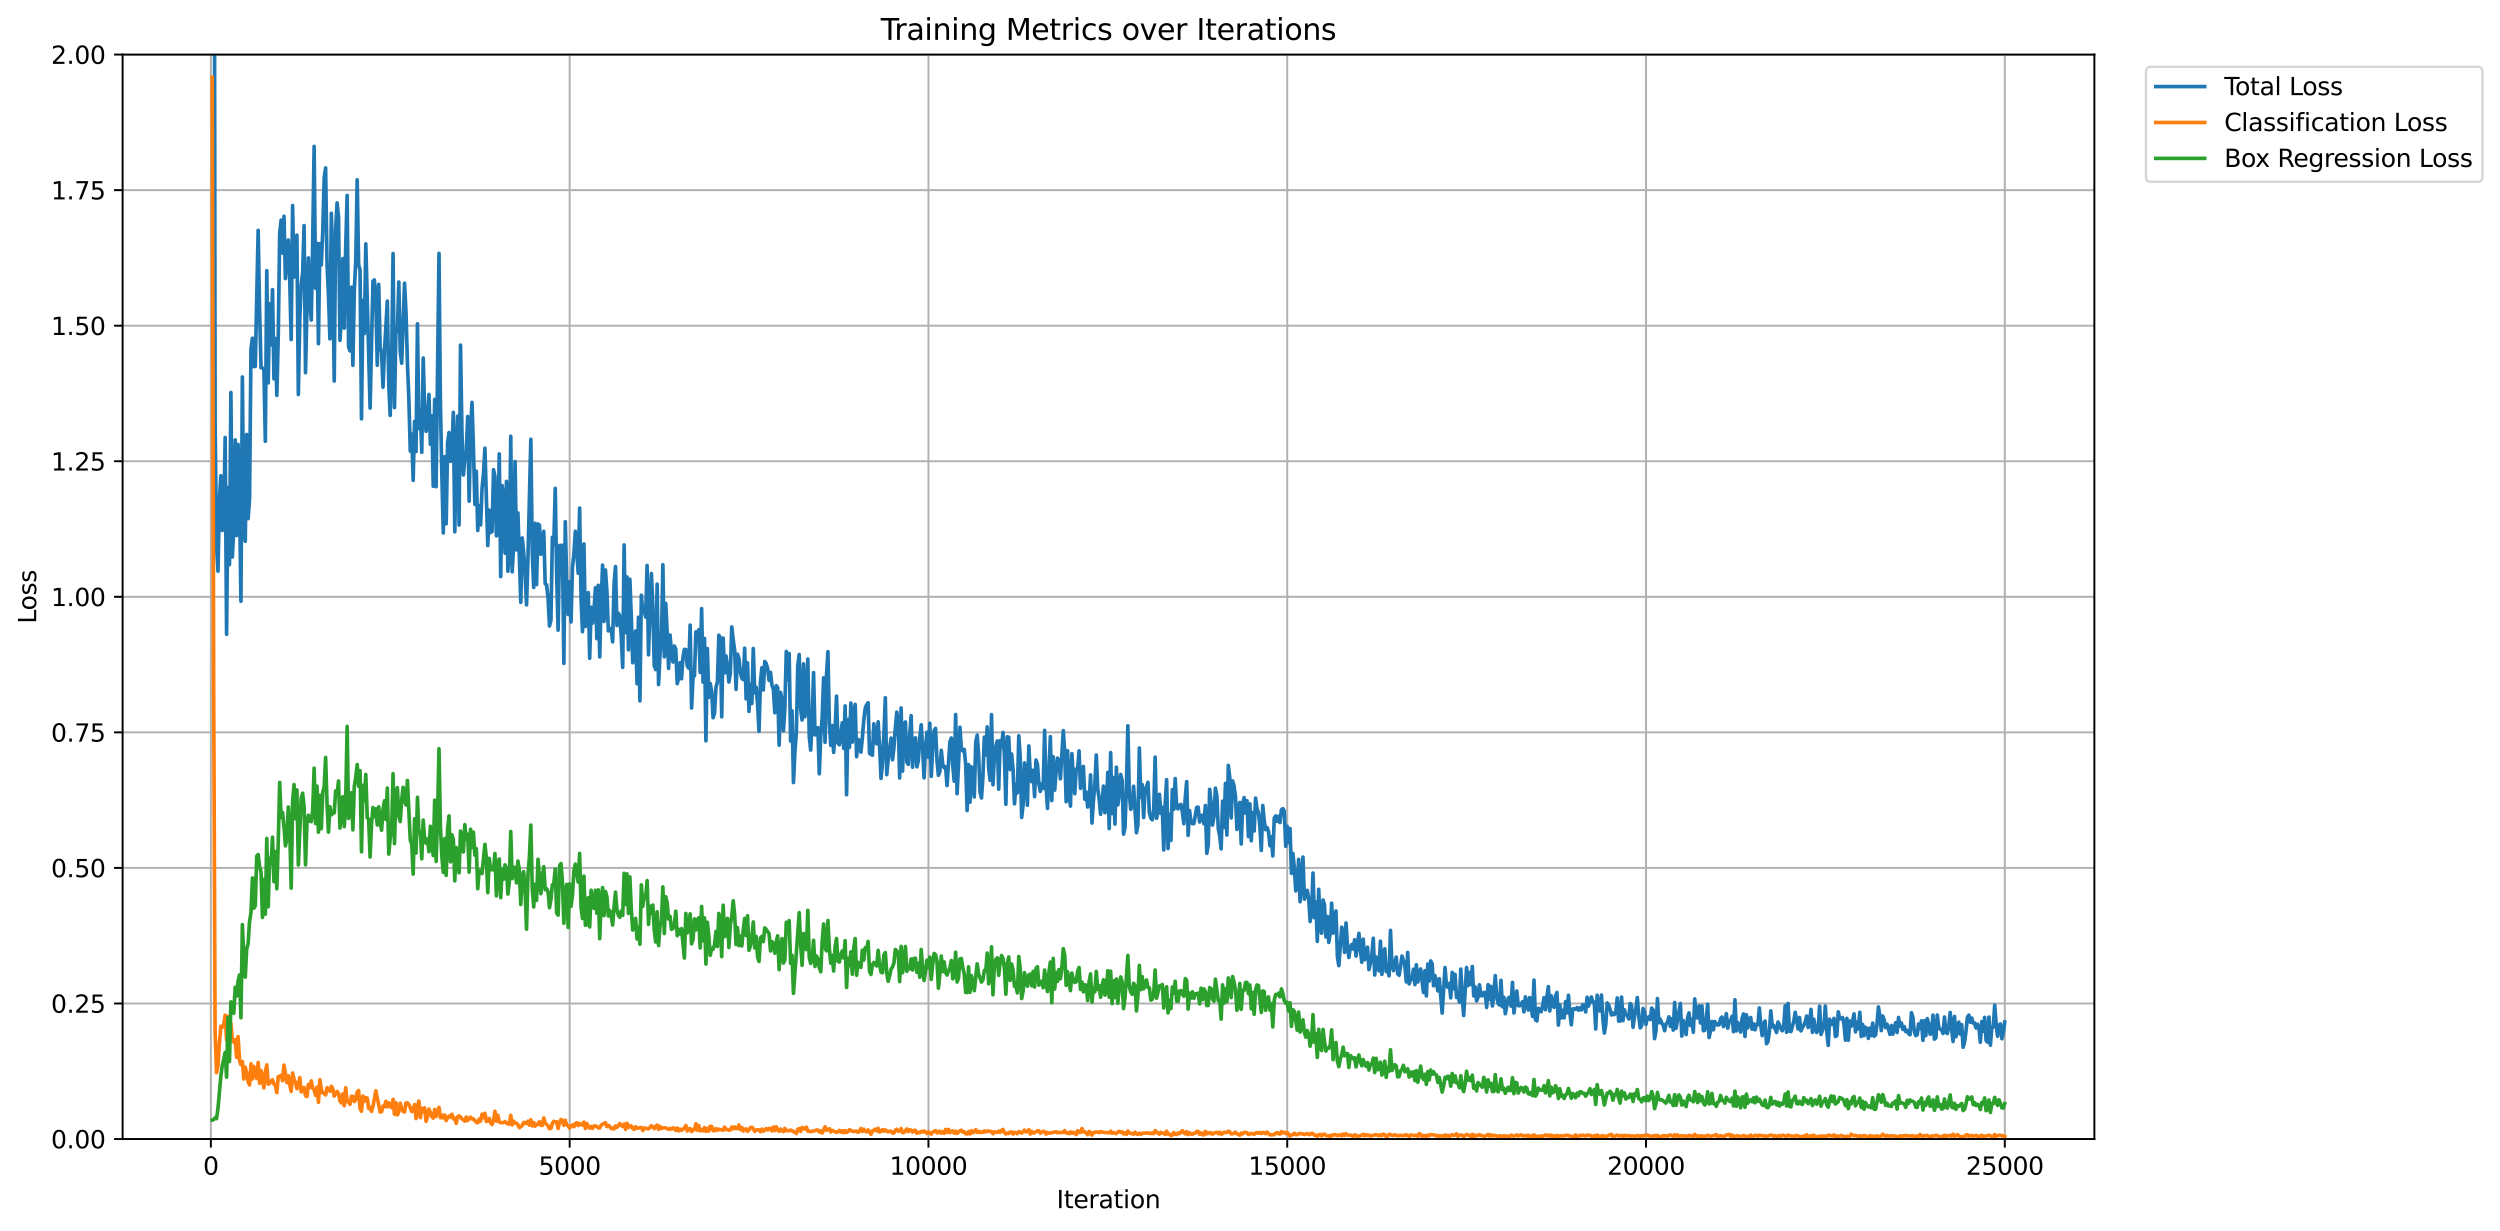 <?xml version="1.0" encoding="utf-8" standalone="no"?>
<!DOCTYPE svg PUBLIC "-//W3C//DTD SVG 1.1//EN"
  "http://www.w3.org/Graphics/SVG/1.1/DTD/svg11.dtd">
<svg xmlns:xlink="http://www.w3.org/1999/xlink" width="1022.441pt" height="503.394pt" viewBox="0 0 1022.441 503.394" xmlns="http://www.w3.org/2000/svg" version="1.1">
 <defs>
  <style type="text/css">*{stroke-linejoin: round; stroke-linecap: butt}</style>
 </defs>
 <g id="figure_1">
  <g id="patch_1">
   <path d="M 0 503.394 
L 1022.441 503.394 
L 1022.441 0 
L 0 0 
z
" style="fill: #ffffff"/>
  </g>
  <g id="axes_1">
   <g id="patch_2">
    <path d="M 50.144 465.838 
L 856.544 465.838 
L 856.544 22.318 
L 50.144 22.318 
z
" style="fill: #ffffff"/>
   </g>
   <g id="matplotlib.axis_1">
    <g id="xtick_1">
     <g id="line2d_1">
      <path d="M 86.241 465.838 
L 86.241 22.318 
" clip-path="url(#p6cbc882bd3)" style="fill: none; stroke: #b0b0b0; stroke-width: 0.8; stroke-linecap: square"/>
     </g>
     <g id="line2d_2">
      <defs>
       <path id="ma2862d762b" d="M 0 0 
L 0 3.5 
" style="stroke: #000000; stroke-width: 0.8"/>
      </defs>
      <g>
       <use xlink:href="#ma2862d762b" x="86.241" y="465.838" style="stroke: #000000; stroke-width: 0.8"/>
      </g>
     </g>
     <g id="text_1">
      <!-- 0 -->
      <g transform="translate(83.059 480.437) scale(0.1 -0.1)">
       <defs>
        <path id="DejaVuSans-30" d="M 2034 4250 
Q 1547 4250 1301 3770 
Q 1056 3291 1056 2328 
Q 1056 1369 1301 889 
Q 1547 409 2034 409 
Q 2525 409 2770 889 
Q 3016 1369 3016 2328 
Q 3016 3291 2770 3770 
Q 2525 4250 2034 4250 
z
M 2034 4750 
Q 2819 4750 3233 4129 
Q 3647 3509 3647 2328 
Q 3647 1150 3233 529 
Q 2819 -91 2034 -91 
Q 1250 -91 836 529 
Q 422 1150 422 2328 
Q 422 3509 836 4129 
Q 1250 4750 2034 4750 
z
" transform="scale(0.016)"/>
       </defs>
       <use xlink:href="#DejaVuSans-30"/>
      </g>
     </g>
    </g>
    <g id="xtick_2">
     <g id="line2d_3">
      <path d="M 232.976 465.838 
L 232.976 22.318 
" clip-path="url(#p6cbc882bd3)" style="fill: none; stroke: #b0b0b0; stroke-width: 0.8; stroke-linecap: square"/>
     </g>
     <g id="line2d_4">
      <g>
       <use xlink:href="#ma2862d762b" x="232.976" y="465.838" style="stroke: #000000; stroke-width: 0.8"/>
      </g>
     </g>
     <g id="text_2">
      <!-- 5000 -->
      <g transform="translate(220.251 480.437) scale(0.1 -0.1)">
       <defs>
        <path id="DejaVuSans-35" d="M 691 4666 
L 3169 4666 
L 3169 4134 
L 1269 4134 
L 1269 2991 
Q 1406 3038 1543 3061 
Q 1681 3084 1819 3084 
Q 2600 3084 3056 2656 
Q 3513 2228 3513 1497 
Q 3513 744 3044 326 
Q 2575 -91 1722 -91 
Q 1428 -91 1123 -41 
Q 819 9 494 109 
L 494 744 
Q 775 591 1075 516 
Q 1375 441 1709 441 
Q 2250 441 2565 725 
Q 2881 1009 2881 1497 
Q 2881 1984 2565 2268 
Q 2250 2553 1709 2553 
Q 1456 2553 1204 2497 
Q 953 2441 691 2322 
L 691 4666 
z
" transform="scale(0.016)"/>
       </defs>
       <use xlink:href="#DejaVuSans-35"/>
       <use xlink:href="#DejaVuSans-30" x="63.623"/>
       <use xlink:href="#DejaVuSans-30" x="127.246"/>
       <use xlink:href="#DejaVuSans-30" x="190.869"/>
      </g>
     </g>
    </g>
    <g id="xtick_3">
     <g id="line2d_5">
      <path d="M 379.712 465.838 
L 379.712 22.318 
" clip-path="url(#p6cbc882bd3)" style="fill: none; stroke: #b0b0b0; stroke-width: 0.8; stroke-linecap: square"/>
     </g>
     <g id="line2d_6">
      <g>
       <use xlink:href="#ma2862d762b" x="379.712" y="465.838" style="stroke: #000000; stroke-width: 0.8"/>
      </g>
     </g>
     <g id="text_3">
      <!-- 10000 -->
      <g transform="translate(363.806 480.437) scale(0.1 -0.1)">
       <defs>
        <path id="DejaVuSans-31" d="M 794 531 
L 1825 531 
L 1825 4091 
L 703 3866 
L 703 4441 
L 1819 4666 
L 2450 4666 
L 2450 531 
L 3481 531 
L 3481 0 
L 794 0 
L 794 531 
z
" transform="scale(0.016)"/>
       </defs>
       <use xlink:href="#DejaVuSans-31"/>
       <use xlink:href="#DejaVuSans-30" x="63.623"/>
       <use xlink:href="#DejaVuSans-30" x="127.246"/>
       <use xlink:href="#DejaVuSans-30" x="190.869"/>
       <use xlink:href="#DejaVuSans-30" x="254.492"/>
      </g>
     </g>
    </g>
    <g id="xtick_4">
     <g id="line2d_7">
      <path d="M 526.447 465.838 
L 526.447 22.318 
" clip-path="url(#p6cbc882bd3)" style="fill: none; stroke: #b0b0b0; stroke-width: 0.8; stroke-linecap: square"/>
     </g>
     <g id="line2d_8">
      <g>
       <use xlink:href="#ma2862d762b" x="526.447" y="465.838" style="stroke: #000000; stroke-width: 0.8"/>
      </g>
     </g>
     <g id="text_4">
      <!-- 15000 -->
      <g transform="translate(510.541 480.437) scale(0.1 -0.1)">
       <use xlink:href="#DejaVuSans-31"/>
       <use xlink:href="#DejaVuSans-35" x="63.623"/>
       <use xlink:href="#DejaVuSans-30" x="127.246"/>
       <use xlink:href="#DejaVuSans-30" x="190.869"/>
       <use xlink:href="#DejaVuSans-30" x="254.492"/>
      </g>
     </g>
    </g>
    <g id="xtick_5">
     <g id="line2d_9">
      <path d="M 673.183 465.838 
L 673.183 22.318 
" clip-path="url(#p6cbc882bd3)" style="fill: none; stroke: #b0b0b0; stroke-width: 0.8; stroke-linecap: square"/>
     </g>
     <g id="line2d_10">
      <g>
       <use xlink:href="#ma2862d762b" x="673.183" y="465.838" style="stroke: #000000; stroke-width: 0.8"/>
      </g>
     </g>
     <g id="text_5">
      <!-- 20000 -->
      <g transform="translate(657.277 480.437) scale(0.1 -0.1)">
       <defs>
        <path id="DejaVuSans-32" d="M 1228 531 
L 3431 531 
L 3431 0 
L 469 0 
L 469 531 
Q 828 903 1448 1529 
Q 2069 2156 2228 2338 
Q 2531 2678 2651 2914 
Q 2772 3150 2772 3378 
Q 2772 3750 2511 3984 
Q 2250 4219 1831 4219 
Q 1534 4219 1204 4116 
Q 875 4013 500 3803 
L 500 4441 
Q 881 4594 1212 4672 
Q 1544 4750 1819 4750 
Q 2544 4750 2975 4387 
Q 3406 4025 3406 3419 
Q 3406 3131 3298 2873 
Q 3191 2616 2906 2266 
Q 2828 2175 2409 1742 
Q 1991 1309 1228 531 
z
" transform="scale(0.016)"/>
       </defs>
       <use xlink:href="#DejaVuSans-32"/>
       <use xlink:href="#DejaVuSans-30" x="63.623"/>
       <use xlink:href="#DejaVuSans-30" x="127.246"/>
       <use xlink:href="#DejaVuSans-30" x="190.869"/>
       <use xlink:href="#DejaVuSans-30" x="254.492"/>
      </g>
     </g>
    </g>
    <g id="xtick_6">
     <g id="line2d_11">
      <path d="M 819.919 465.838 
L 819.919 22.318 
" clip-path="url(#p6cbc882bd3)" style="fill: none; stroke: #b0b0b0; stroke-width: 0.8; stroke-linecap: square"/>
     </g>
     <g id="line2d_12">
      <g>
       <use xlink:href="#ma2862d762b" x="819.919" y="465.838" style="stroke: #000000; stroke-width: 0.8"/>
      </g>
     </g>
     <g id="text_6">
      <!-- 25000 -->
      <g transform="translate(804.012 480.437) scale(0.1 -0.1)">
       <use xlink:href="#DejaVuSans-32"/>
       <use xlink:href="#DejaVuSans-35" x="63.623"/>
       <use xlink:href="#DejaVuSans-30" x="127.246"/>
       <use xlink:href="#DejaVuSans-30" x="190.869"/>
       <use xlink:href="#DejaVuSans-30" x="254.492"/>
      </g>
     </g>
    </g>
    <g id="text_7">
     <!-- Iteration -->
     <g transform="translate(432.135 494.115) scale(0.1 -0.1)">
      <defs>
       <path id="DejaVuSans-49" d="M 628 4666 
L 1259 4666 
L 1259 0 
L 628 0 
L 628 4666 
z
" transform="scale(0.016)"/>
       <path id="DejaVuSans-74" d="M 1172 4494 
L 1172 3500 
L 2356 3500 
L 2356 3053 
L 1172 3053 
L 1172 1153 
Q 1172 725 1289 603 
Q 1406 481 1766 481 
L 2356 481 
L 2356 0 
L 1766 0 
Q 1100 0 847 248 
Q 594 497 594 1153 
L 594 3053 
L 172 3053 
L 172 3500 
L 594 3500 
L 594 4494 
L 1172 4494 
z
" transform="scale(0.016)"/>
       <path id="DejaVuSans-65" d="M 3597 1894 
L 3597 1613 
L 953 1613 
Q 991 1019 1311 708 
Q 1631 397 2203 397 
Q 2534 397 2845 478 
Q 3156 559 3463 722 
L 3463 178 
Q 3153 47 2828 -22 
Q 2503 -91 2169 -91 
Q 1331 -91 842 396 
Q 353 884 353 1716 
Q 353 2575 817 3079 
Q 1281 3584 2069 3584 
Q 2775 3584 3186 3129 
Q 3597 2675 3597 1894 
z
M 3022 2063 
Q 3016 2534 2758 2815 
Q 2500 3097 2075 3097 
Q 1594 3097 1305 2825 
Q 1016 2553 972 2059 
L 3022 2063 
z
" transform="scale(0.016)"/>
       <path id="DejaVuSans-72" d="M 2631 2963 
Q 2534 3019 2420 3045 
Q 2306 3072 2169 3072 
Q 1681 3072 1420 2755 
Q 1159 2438 1159 1844 
L 1159 0 
L 581 0 
L 581 3500 
L 1159 3500 
L 1159 2956 
Q 1341 3275 1631 3429 
Q 1922 3584 2338 3584 
Q 2397 3584 2469 3576 
Q 2541 3569 2628 3553 
L 2631 2963 
z
" transform="scale(0.016)"/>
       <path id="DejaVuSans-61" d="M 2194 1759 
Q 1497 1759 1228 1600 
Q 959 1441 959 1056 
Q 959 750 1161 570 
Q 1363 391 1709 391 
Q 2188 391 2477 730 
Q 2766 1069 2766 1631 
L 2766 1759 
L 2194 1759 
z
M 3341 1997 
L 3341 0 
L 2766 0 
L 2766 531 
Q 2569 213 2275 61 
Q 1981 -91 1556 -91 
Q 1019 -91 701 211 
Q 384 513 384 1019 
Q 384 1609 779 1909 
Q 1175 2209 1959 2209 
L 2766 2209 
L 2766 2266 
Q 2766 2663 2505 2880 
Q 2244 3097 1772 3097 
Q 1472 3097 1187 3025 
Q 903 2953 641 2809 
L 641 3341 
Q 956 3463 1253 3523 
Q 1550 3584 1831 3584 
Q 2591 3584 2966 3190 
Q 3341 2797 3341 1997 
z
" transform="scale(0.016)"/>
       <path id="DejaVuSans-69" d="M 603 3500 
L 1178 3500 
L 1178 0 
L 603 0 
L 603 3500 
z
M 603 4863 
L 1178 4863 
L 1178 4134 
L 603 4134 
L 603 4863 
z
" transform="scale(0.016)"/>
       <path id="DejaVuSans-6f" d="M 1959 3097 
Q 1497 3097 1228 2736 
Q 959 2375 959 1747 
Q 959 1119 1226 758 
Q 1494 397 1959 397 
Q 2419 397 2687 759 
Q 2956 1122 2956 1747 
Q 2956 2369 2687 2733 
Q 2419 3097 1959 3097 
z
M 1959 3584 
Q 2709 3584 3137 3096 
Q 3566 2609 3566 1747 
Q 3566 888 3137 398 
Q 2709 -91 1959 -91 
Q 1206 -91 779 398 
Q 353 888 353 1747 
Q 353 2609 779 3096 
Q 1206 3584 1959 3584 
z
" transform="scale(0.016)"/>
       <path id="DejaVuSans-6e" d="M 3513 2113 
L 3513 0 
L 2938 0 
L 2938 2094 
Q 2938 2591 2744 2837 
Q 2550 3084 2163 3084 
Q 1697 3084 1428 2787 
Q 1159 2491 1159 1978 
L 1159 0 
L 581 0 
L 581 3500 
L 1159 3500 
L 1159 2956 
Q 1366 3272 1645 3428 
Q 1925 3584 2291 3584 
Q 2894 3584 3203 3211 
Q 3513 2838 3513 2113 
z
" transform="scale(0.016)"/>
      </defs>
      <use xlink:href="#DejaVuSans-49"/>
      <use xlink:href="#DejaVuSans-74" x="29.492"/>
      <use xlink:href="#DejaVuSans-65" x="68.701"/>
      <use xlink:href="#DejaVuSans-72" x="130.225"/>
      <use xlink:href="#DejaVuSans-61" x="171.338"/>
      <use xlink:href="#DejaVuSans-74" x="232.617"/>
      <use xlink:href="#DejaVuSans-69" x="271.826"/>
      <use xlink:href="#DejaVuSans-6f" x="299.609"/>
      <use xlink:href="#DejaVuSans-6e" x="360.791"/>
     </g>
    </g>
   </g>
   <g id="matplotlib.axis_2">
    <g id="ytick_1">
     <g id="line2d_13">
      <path d="M 50.144 465.838 
L 856.544 465.838 
" clip-path="url(#p6cbc882bd3)" style="fill: none; stroke: #b0b0b0; stroke-width: 0.8; stroke-linecap: square"/>
     </g>
     <g id="line2d_14">
      <defs>
       <path id="mae391a48fa" d="M 0 0 
L -3.5 0 
" style="stroke: #000000; stroke-width: 0.8"/>
      </defs>
      <g>
       <use xlink:href="#mae391a48fa" x="50.144" y="465.838" style="stroke: #000000; stroke-width: 0.8"/>
      </g>
     </g>
     <g id="text_8">
      <!-- 0.00 -->
      <g transform="translate(20.878 469.637) scale(0.1 -0.1)">
       <defs>
        <path id="DejaVuSans-2e" d="M 684 794 
L 1344 794 
L 1344 0 
L 684 0 
L 684 794 
z
" transform="scale(0.016)"/>
       </defs>
       <use xlink:href="#DejaVuSans-30"/>
       <use xlink:href="#DejaVuSans-2e" x="63.623"/>
       <use xlink:href="#DejaVuSans-30" x="95.41"/>
       <use xlink:href="#DejaVuSans-30" x="159.033"/>
      </g>
     </g>
    </g>
    <g id="ytick_2">
     <g id="line2d_15">
      <path d="M 50.144 410.398 
L 856.544 410.398 
" clip-path="url(#p6cbc882bd3)" style="fill: none; stroke: #b0b0b0; stroke-width: 0.8; stroke-linecap: square"/>
     </g>
     <g id="line2d_16">
      <g>
       <use xlink:href="#mae391a48fa" x="50.144" y="410.398" style="stroke: #000000; stroke-width: 0.8"/>
      </g>
     </g>
     <g id="text_9">
      <!-- 0.25 -->
      <g transform="translate(20.878 414.197) scale(0.1 -0.1)">
       <use xlink:href="#DejaVuSans-30"/>
       <use xlink:href="#DejaVuSans-2e" x="63.623"/>
       <use xlink:href="#DejaVuSans-32" x="95.41"/>
       <use xlink:href="#DejaVuSans-35" x="159.033"/>
      </g>
     </g>
    </g>
    <g id="ytick_3">
     <g id="line2d_17">
      <path d="M 50.144 354.958 
L 856.544 354.958 
" clip-path="url(#p6cbc882bd3)" style="fill: none; stroke: #b0b0b0; stroke-width: 0.8; stroke-linecap: square"/>
     </g>
     <g id="line2d_18">
      <g>
       <use xlink:href="#mae391a48fa" x="50.144" y="354.958" style="stroke: #000000; stroke-width: 0.8"/>
      </g>
     </g>
     <g id="text_10">
      <!-- 0.50 -->
      <g transform="translate(20.878 358.757) scale(0.1 -0.1)">
       <use xlink:href="#DejaVuSans-30"/>
       <use xlink:href="#DejaVuSans-2e" x="63.623"/>
       <use xlink:href="#DejaVuSans-35" x="95.41"/>
       <use xlink:href="#DejaVuSans-30" x="159.033"/>
      </g>
     </g>
    </g>
    <g id="ytick_4">
     <g id="line2d_19">
      <path d="M 50.144 299.518 
L 856.544 299.518 
" clip-path="url(#p6cbc882bd3)" style="fill: none; stroke: #b0b0b0; stroke-width: 0.8; stroke-linecap: square"/>
     </g>
     <g id="line2d_20">
      <g>
       <use xlink:href="#mae391a48fa" x="50.144" y="299.518" style="stroke: #000000; stroke-width: 0.8"/>
      </g>
     </g>
     <g id="text_11">
      <!-- 0.75 -->
      <g transform="translate(20.878 303.317) scale(0.1 -0.1)">
       <defs>
        <path id="DejaVuSans-37" d="M 525 4666 
L 3525 4666 
L 3525 4397 
L 1831 0 
L 1172 0 
L 2766 4134 
L 525 4134 
L 525 4666 
z
" transform="scale(0.016)"/>
       </defs>
       <use xlink:href="#DejaVuSans-30"/>
       <use xlink:href="#DejaVuSans-2e" x="63.623"/>
       <use xlink:href="#DejaVuSans-37" x="95.41"/>
       <use xlink:href="#DejaVuSans-35" x="159.033"/>
      </g>
     </g>
    </g>
    <g id="ytick_5">
     <g id="line2d_21">
      <path d="M 50.144 244.078 
L 856.544 244.078 
" clip-path="url(#p6cbc882bd3)" style="fill: none; stroke: #b0b0b0; stroke-width: 0.8; stroke-linecap: square"/>
     </g>
     <g id="line2d_22">
      <g>
       <use xlink:href="#mae391a48fa" x="50.144" y="244.078" style="stroke: #000000; stroke-width: 0.8"/>
      </g>
     </g>
     <g id="text_12">
      <!-- 1.00 -->
      <g transform="translate(20.878 247.877) scale(0.1 -0.1)">
       <use xlink:href="#DejaVuSans-31"/>
       <use xlink:href="#DejaVuSans-2e" x="63.623"/>
       <use xlink:href="#DejaVuSans-30" x="95.41"/>
       <use xlink:href="#DejaVuSans-30" x="159.033"/>
      </g>
     </g>
    </g>
    <g id="ytick_6">
     <g id="line2d_23">
      <path d="M 50.144 188.638 
L 856.544 188.638 
" clip-path="url(#p6cbc882bd3)" style="fill: none; stroke: #b0b0b0; stroke-width: 0.8; stroke-linecap: square"/>
     </g>
     <g id="line2d_24">
      <g>
       <use xlink:href="#mae391a48fa" x="50.144" y="188.638" style="stroke: #000000; stroke-width: 0.8"/>
      </g>
     </g>
     <g id="text_13">
      <!-- 1.25 -->
      <g transform="translate(20.878 192.437) scale(0.1 -0.1)">
       <use xlink:href="#DejaVuSans-31"/>
       <use xlink:href="#DejaVuSans-2e" x="63.623"/>
       <use xlink:href="#DejaVuSans-32" x="95.41"/>
       <use xlink:href="#DejaVuSans-35" x="159.033"/>
      </g>
     </g>
    </g>
    <g id="ytick_7">
     <g id="line2d_25">
      <path d="M 50.144 133.198 
L 856.544 133.198 
" clip-path="url(#p6cbc882bd3)" style="fill: none; stroke: #b0b0b0; stroke-width: 0.8; stroke-linecap: square"/>
     </g>
     <g id="line2d_26">
      <g>
       <use xlink:href="#mae391a48fa" x="50.144" y="133.198" style="stroke: #000000; stroke-width: 0.8"/>
      </g>
     </g>
     <g id="text_14">
      <!-- 1.50 -->
      <g transform="translate(20.878 136.997) scale(0.1 -0.1)">
       <use xlink:href="#DejaVuSans-31"/>
       <use xlink:href="#DejaVuSans-2e" x="63.623"/>
       <use xlink:href="#DejaVuSans-35" x="95.41"/>
       <use xlink:href="#DejaVuSans-30" x="159.033"/>
      </g>
     </g>
    </g>
    <g id="ytick_8">
     <g id="line2d_27">
      <path d="M 50.144 77.758 
L 856.544 77.758 
" clip-path="url(#p6cbc882bd3)" style="fill: none; stroke: #b0b0b0; stroke-width: 0.8; stroke-linecap: square"/>
     </g>
     <g id="line2d_28">
      <g>
       <use xlink:href="#mae391a48fa" x="50.144" y="77.758" style="stroke: #000000; stroke-width: 0.8"/>
      </g>
     </g>
     <g id="text_15">
      <!-- 1.75 -->
      <g transform="translate(20.878 81.557) scale(0.1 -0.1)">
       <use xlink:href="#DejaVuSans-31"/>
       <use xlink:href="#DejaVuSans-2e" x="63.623"/>
       <use xlink:href="#DejaVuSans-37" x="95.41"/>
       <use xlink:href="#DejaVuSans-35" x="159.033"/>
      </g>
     </g>
    </g>
    <g id="ytick_9">
     <g id="line2d_29">
      <path d="M 50.144 22.318 
L 856.544 22.318 
" clip-path="url(#p6cbc882bd3)" style="fill: none; stroke: #b0b0b0; stroke-width: 0.8; stroke-linecap: square"/>
     </g>
     <g id="line2d_30">
      <g>
       <use xlink:href="#mae391a48fa" x="50.144" y="22.318" style="stroke: #000000; stroke-width: 0.8"/>
      </g>
     </g>
     <g id="text_16">
      <!-- 2.00 -->
      <g transform="translate(20.878 26.117) scale(0.1 -0.1)">
       <use xlink:href="#DejaVuSans-32"/>
       <use xlink:href="#DejaVuSans-2e" x="63.623"/>
       <use xlink:href="#DejaVuSans-30" x="95.41"/>
       <use xlink:href="#DejaVuSans-30" x="159.033"/>
      </g>
     </g>
    </g>
    <g id="text_17">
     <!-- Loss -->
     <g transform="translate(14.798 255.045) rotate(-90) scale(0.1 -0.1)">
      <defs>
       <path id="DejaVuSans-4c" d="M 628 4666 
L 1259 4666 
L 1259 531 
L 3531 531 
L 3531 0 
L 628 0 
L 628 4666 
z
" transform="scale(0.016)"/>
       <path id="DejaVuSans-73" d="M 2834 3397 
L 2834 2853 
Q 2591 2978 2328 3040 
Q 2066 3103 1784 3103 
Q 1356 3103 1142 2972 
Q 928 2841 928 2578 
Q 928 2378 1081 2264 
Q 1234 2150 1697 2047 
L 1894 2003 
Q 2506 1872 2764 1633 
Q 3022 1394 3022 966 
Q 3022 478 2636 193 
Q 2250 -91 1575 -91 
Q 1294 -91 989 -36 
Q 684 19 347 128 
L 347 722 
Q 666 556 975 473 
Q 1284 391 1588 391 
Q 1994 391 2212 530 
Q 2431 669 2431 922 
Q 2431 1156 2273 1281 
Q 2116 1406 1581 1522 
L 1381 1569 
Q 847 1681 609 1914 
Q 372 2147 372 2553 
Q 372 3047 722 3315 
Q 1072 3584 1716 3584 
Q 2034 3584 2315 3537 
Q 2597 3491 2834 3397 
z
" transform="scale(0.016)"/>
      </defs>
      <use xlink:href="#DejaVuSans-4c"/>
      <use xlink:href="#DejaVuSans-6f" x="53.963"/>
      <use xlink:href="#DejaVuSans-73" x="115.145"/>
      <use xlink:href="#DejaVuSans-73" x="167.244"/>
     </g>
    </g>
   </g>
   <g id="line2d_31">
    <path d="M 87.727 -1 
L 87.972 173.398 
L 88.559 223.423 
L 89.146 233.591 
L 89.733 204.538 
L 90.32 194.578 
L 90.907 216.967 
L 91.494 213.245 
L 92.081 178.908 
L 92.668 259.421 
L 93.255 199.39 
L 93.842 230.936 
L 94.429 160.53 
L 95.015 227.82 
L 95.602 216.695 
L 96.189 179.907 
L 96.776 219.007 
L 97.363 181.769 
L 97.95 202.861 
L 98.537 245.914 
L 99.124 154.173 
L 99.711 214.512 
L 100.298 221.383 
L 100.885 177.696 
L 101.472 212.109 
L 102.059 204.101 
L 102.646 142.588 
L 103.233 138.333 
L 103.82 149.931 
L 104.407 149.856 
L 105.58 94.21 
L 106.167 127.024 
L 106.754 150.362 
L 107.341 150.49 
L 107.928 151.149 
L 108.515 180.475 
L 109.102 110.712 
L 109.689 156.606 
L 110.276 124.264 
L 110.863 141.048 
L 111.45 118.486 
L 112.037 154.958 
L 112.624 138.435 
L 113.211 161.714 
L 113.798 137.617 
L 114.385 95.456 
L 114.972 90.034 
L 115.558 103.529 
L 116.145 88.434 
L 116.732 113.934 
L 117.319 103.949 
L 117.906 98.172 
L 118.493 114.447 
L 119.08 138.87 
L 119.667 84.062 
L 120.254 113.315 
L 120.841 112.112 
L 121.428 96.155 
L 122.015 161.337 
L 122.602 130.574 
L 123.189 116.468 
L 123.776 111.433 
L 124.363 92.242 
L 124.95 152.433 
L 125.536 125.88 
L 126.123 105.472 
L 126.71 123.727 
L 127.297 130.882 
L 127.884 98.869 
L 128.471 59.873 
L 129.058 117.895 
L 129.645 99.49 
L 130.232 140.566 
L 130.819 99.634 
L 131.406 108.329 
L 131.993 94.96 
L 132.58 72.793 
L 133.167 68.667 
L 133.754 108.376 
L 134.341 120.656 
L 134.928 138.588 
L 135.515 87.241 
L 136.101 111.341 
L 136.688 155.839 
L 137.275 93.505 
L 137.862 82.973 
L 138.449 88.782 
L 139.036 139.19 
L 139.623 129.417 
L 140.21 105.739 
L 140.797 134.2 
L 141.384 100.939 
L 141.971 79.914 
L 142.558 141.871 
L 143.145 143.515 
L 143.732 117.453 
L 144.319 149.417 
L 144.906 118.621 
L 145.493 106.678 
L 146.079 73.52 
L 146.666 108.121 
L 147.253 110.579 
L 147.84 171.316 
L 148.427 122.894 
L 149.014 136.43 
L 149.601 99.733 
L 151.362 166.899 
L 152.536 114.966 
L 153.123 114.5 
L 153.71 122.912 
L 154.297 149.391 
L 154.884 116.305 
L 155.471 142.232 
L 156.057 144.222 
L 156.644 158.38 
L 157.231 143.721 
L 158.405 123.133 
L 158.992 157.386 
L 159.579 169.887 
L 160.166 148.436 
L 160.753 103.704 
L 161.34 166.706 
L 161.927 134.74 
L 162.514 135.638 
L 163.101 115.351 
L 163.688 143.766 
L 164.275 148.537 
L 165.449 115.814 
L 166.036 127.619 
L 166.622 148.396 
L 167.209 163.07 
L 167.796 184.461 
L 168.383 177.52 
L 168.97 196.458 
L 169.557 172.325 
L 170.144 184.688 
L 170.731 132.421 
L 171.318 175.263 
L 171.905 167.746 
L 172.492 184.969 
L 173.079 146.443 
L 173.666 166.933 
L 174.253 176.416 
L 174.84 171.644 
L 175.427 161.329 
L 176.014 181.688 
L 176.6 170.101 
L 177.187 198.855 
L 177.774 163.34 
L 178.361 199.048 
L 179.535 103.639 
L 180.122 164.863 
L 180.709 194.388 
L 181.296 217.958 
L 181.883 186.79 
L 182.47 214.228 
L 183.057 181.059 
L 183.644 176.916 
L 184.231 188.685 
L 184.818 184.238 
L 185.405 168.653 
L 185.992 217.489 
L 186.578 185.02 
L 187.165 170.184 
L 187.752 214.737 
L 188.339 141.147 
L 188.926 176.775 
L 189.513 194.266 
L 190.1 187.515 
L 190.687 185.497 
L 191.274 170.329 
L 191.861 204.961 
L 192.448 175.999 
L 193.035 164.564 
L 193.622 183.01 
L 194.209 206.264 
L 194.796 192.714 
L 195.383 216.931 
L 195.97 206.779 
L 196.557 214.685 
L 197.143 199.813 
L 197.73 193.75 
L 198.317 183.309 
L 199.491 223.127 
L 200.078 208.639 
L 200.665 217.792 
L 201.252 217.348 
L 201.839 192.092 
L 202.426 194.844 
L 203.013 219.142 
L 203.6 218.573 
L 204.187 185.644 
L 204.774 235.822 
L 205.361 198.614 
L 205.948 203.733 
L 206.535 226.224 
L 207.121 196.864 
L 207.708 233.596 
L 208.295 226.848 
L 208.882 178.416 
L 209.469 233.862 
L 210.056 223.231 
L 210.643 188.752 
L 211.23 224.883 
L 211.817 209.767 
L 212.991 246.362 
L 213.578 220.004 
L 214.165 225.914 
L 214.752 234.339 
L 215.339 247.38 
L 215.926 227.971 
L 217.099 179.651 
L 217.686 226.113 
L 218.273 240.258 
L 218.86 214.02 
L 219.447 239.095 
L 220.034 214.3 
L 220.621 214.802 
L 221.208 226.679 
L 221.795 223.227 
L 222.382 217.298 
L 222.969 238.703 
L 223.556 239.19 
L 224.143 244.62 
L 224.73 256.013 
L 225.317 253.684 
L 225.904 219.732 
L 226.491 222.469 
L 227.078 199.742 
L 227.664 235.522 
L 228.251 257.721 
L 228.838 223.092 
L 230.012 223.032 
L 230.599 271.315 
L 231.186 213.366 
L 231.773 237.455 
L 232.36 251.329 
L 232.947 237.992 
L 233.534 254.366 
L 234.121 232.019 
L 234.708 226.53 
L 235.295 217.293 
L 236.469 234.451 
L 237.056 207.801 
L 237.642 245.056 
L 238.229 258.352 
L 238.816 222.442 
L 239.403 256.224 
L 240.577 242.357 
L 241.164 269.231 
L 241.751 248.357 
L 242.338 254.869 
L 242.925 249.744 
L 243.512 240.388 
L 244.099 261.181 
L 244.686 239.37 
L 245.273 268.674 
L 245.86 245.698 
L 246.447 231.116 
L 247.034 254.15 
L 247.62 233.119 
L 248.207 241.868 
L 248.794 257.995 
L 249.381 256.945 
L 249.968 257.203 
L 250.555 262.524 
L 251.142 238.778 
L 251.729 231.699 
L 252.316 255.801 
L 252.903 250.838 
L 253.49 251.862 
L 254.077 260.327 
L 254.664 272.944 
L 255.251 222.857 
L 255.838 258.72 
L 256.425 235.962 
L 257.012 265.747 
L 257.598 236.87 
L 258.185 252.264 
L 258.772 271.042 
L 259.359 262.744 
L 259.946 258.051 
L 260.533 279.63 
L 261.12 252.444 
L 261.707 286.641 
L 262.294 243.438 
L 262.881 250.057 
L 263.468 249.476 
L 264.055 252.386 
L 264.642 231.254 
L 265.229 267.797 
L 265.816 249.283 
L 266.403 234.568 
L 266.99 248.042 
L 267.577 272.233 
L 268.163 273.833 
L 268.75 238.898 
L 269.337 279.961 
L 269.924 267.477 
L 270.511 261.508 
L 271.098 230.965 
L 271.685 268.645 
L 272.272 246.75 
L 272.859 258.713 
L 273.446 273.355 
L 274.033 259.703 
L 274.62 267.118 
L 275.207 270.756 
L 275.794 264.201 
L 276.381 265.532 
L 276.968 279.593 
L 277.555 277.422 
L 278.141 271.028 
L 278.728 277.618 
L 279.315 268.872 
L 279.902 265.563 
L 280.489 265.664 
L 281.076 272.323 
L 281.663 273.259 
L 282.25 255.654 
L 282.837 289.571 
L 283.424 276.994 
L 284.011 276.397 
L 284.598 258.429 
L 285.185 259.621 
L 285.772 257.554 
L 286.359 274.992 
L 286.946 248.907 
L 287.533 278.972 
L 288.119 261.087 
L 288.706 302.988 
L 289.293 265.245 
L 289.88 285.185 
L 290.467 279.605 
L 291.054 282.796 
L 291.641 293.542 
L 292.228 291.652 
L 292.815 281.086 
L 293.402 278.987 
L 293.989 259.794 
L 294.576 260.807 
L 295.163 293.153 
L 295.75 260.968 
L 296.337 275.231 
L 296.924 268.264 
L 297.511 272.578 
L 298.098 278.933 
L 298.684 275.356 
L 299.271 256.395 
L 299.858 261.645 
L 300.445 265.881 
L 301.032 281.938 
L 301.619 267.542 
L 302.206 269.325 
L 302.793 274.936 
L 303.38 277.439 
L 303.967 277.948 
L 304.554 265.106 
L 305.141 285.827 
L 305.728 271.1 
L 306.315 290.946 
L 306.902 279.864 
L 307.489 287.708 
L 308.076 265.231 
L 308.662 283.369 
L 309.249 281.066 
L 309.836 288.075 
L 310.423 299.066 
L 311.01 278.803 
L 311.597 273.072 
L 312.184 282.185 
L 312.771 270.548 
L 313.358 271.324 
L 313.945 273.473 
L 314.532 278.267 
L 315.119 274.977 
L 315.706 280.278 
L 316.293 281.878 
L 316.88 291.488 
L 317.467 280.396 
L 318.054 281.176 
L 318.64 304.749 
L 319.227 283.193 
L 319.814 286.038 
L 320.401 298.841 
L 320.988 289.573 
L 321.575 266.403 
L 322.162 278.09 
L 322.749 267.284 
L 323.336 303.097 
L 323.923 290.705 
L 324.51 320.056 
L 325.097 307.659 
L 325.684 299.516 
L 326.271 272.27 
L 326.858 267.679 
L 327.445 289.944 
L 328.032 294.462 
L 328.619 271.499 
L 329.205 293.152 
L 329.792 286.219 
L 330.379 269.514 
L 330.966 301.141 
L 331.553 306.762 
L 332.14 294.934 
L 332.727 275.084 
L 333.314 300.536 
L 333.901 298.372 
L 334.488 297.626 
L 335.075 316.478 
L 335.662 301.065 
L 336.249 293.579 
L 336.836 277.204 
L 337.423 303.602 
L 338.01 276.318 
L 338.597 266.518 
L 339.183 295.851 
L 339.77 304.82 
L 340.357 296.734 
L 340.944 307.703 
L 341.531 298.231 
L 342.118 284.712 
L 342.705 303.951 
L 343.292 304.586 
L 344.466 295.596 
L 345.053 306.066 
L 345.64 288.708 
L 346.227 325.036 
L 346.814 294.213 
L 347.401 305.656 
L 347.988 287.527 
L 348.575 303.503 
L 349.161 290.878 
L 349.748 288.088 
L 350.335 309.494 
L 350.922 302.427 
L 351.509 302.815 
L 352.096 307.62 
L 352.683 301.78 
L 353.27 294.504 
L 353.857 289.578 
L 354.444 288.252 
L 355.031 287.416 
L 355.618 308.141 
L 356.792 308.863 
L 357.379 296.032 
L 357.966 302.377 
L 358.553 304.207 
L 359.14 295.208 
L 359.726 305.159 
L 360.313 318.351 
L 360.9 312.467 
L 361.487 300.569 
L 362.074 285.357 
L 362.661 316.814 
L 363.248 310.373 
L 364.422 301.861 
L 365.009 310.73 
L 365.596 305.792 
L 366.183 297.631 
L 366.77 291.242 
L 367.357 295.191 
L 367.944 318.173 
L 368.531 289.523 
L 369.118 315.373 
L 369.704 296.15 
L 370.291 295.264 
L 370.878 311.767 
L 371.465 312.61 
L 372.052 300.804 
L 372.639 292.684 
L 373.226 313.767 
L 373.813 303.991 
L 374.4 301.74 
L 374.987 313.608 
L 375.574 311.041 
L 376.161 301.829 
L 376.748 296.428 
L 377.335 305.95 
L 377.922 318.124 
L 378.509 306.141 
L 379.096 299.477 
L 379.682 309.629 
L 380.269 295.79 
L 380.856 317.525 
L 381.443 306.376 
L 382.03 298.82 
L 382.617 297.888 
L 383.204 311.026 
L 383.791 317.085 
L 384.378 315.614 
L 384.965 306.867 
L 385.552 312.566 
L 386.139 313.979 
L 386.726 313.617 
L 387.313 321.269 
L 388.487 303.416 
L 389.074 301.826 
L 389.661 313.102 
L 390.247 319.507 
L 390.834 292.235 
L 391.421 324.612 
L 392.008 312.912 
L 392.595 297.414 
L 393.182 306.31 
L 393.769 307.121 
L 394.356 306.472 
L 394.943 312.606 
L 395.53 331.502 
L 396.117 312.715 
L 396.704 328.091 
L 397.291 313.641 
L 397.878 322.199 
L 398.465 325.95 
L 399.052 303.518 
L 399.639 300.627 
L 400.225 308.659 
L 400.812 324.002 
L 401.399 326.344 
L 401.986 317.843 
L 402.573 301.467 
L 403.16 308.724 
L 403.747 297.285 
L 404.334 313.995 
L 404.921 319.117 
L 405.508 292.254 
L 406.095 320.972 
L 406.682 309.234 
L 407.269 305.279 
L 407.856 303.045 
L 408.443 322.757 
L 409.03 302.926 
L 409.617 305.494 
L 410.203 299.54 
L 410.79 309.364 
L 411.377 328.941 
L 411.964 301.32 
L 412.551 301.52 
L 413.138 314.729 
L 413.725 308.369 
L 414.312 314.574 
L 414.899 328.753 
L 415.486 320.888 
L 416.073 324.286 
L 416.66 300.913 
L 417.247 309.637 
L 417.834 334.317 
L 418.421 329.214 
L 419.008 312.022 
L 419.595 317.979 
L 420.182 329.322 
L 420.768 305.083 
L 421.355 316.617 
L 421.942 319.713 
L 422.529 315.032 
L 423.116 325.815 
L 423.703 310.829 
L 424.29 312.592 
L 424.877 320.618 
L 425.464 323.659 
L 426.051 320.494 
L 426.638 322.452 
L 427.225 298.708 
L 427.812 321.508 
L 428.399 330.615 
L 429.573 301.261 
L 430.16 327.432 
L 430.746 309.484 
L 431.333 323.143 
L 431.92 315.68 
L 432.507 310.038 
L 433.094 311.294 
L 433.681 318.551 
L 434.855 298.83 
L 435.442 307.49 
L 436.029 327.878 
L 436.616 307.042 
L 437.203 324.321 
L 437.79 329.672 
L 438.377 308.207 
L 438.964 317.985 
L 439.551 324.612 
L 440.138 314.505 
L 440.724 314.72 
L 441.311 307.108 
L 441.898 322.415 
L 442.485 318.819 
L 443.072 313.453 
L 443.659 326.871 
L 444.246 323.927 
L 444.833 330.068 
L 445.42 328.607 
L 446.007 316.939 
L 446.594 336.609 
L 447.181 327.672 
L 447.768 320.631 
L 448.355 308.796 
L 448.942 322.662 
L 449.529 326.618 
L 450.116 333.009 
L 450.703 327.78 
L 451.289 321.501 
L 451.876 332.369 
L 452.463 331.732 
L 453.05 315.897 
L 453.637 338.873 
L 454.224 307.791 
L 454.811 332.711 
L 455.398 318.015 
L 455.985 337.036 
L 456.572 313.759 
L 457.159 329.19 
L 457.746 325.098 
L 458.333 316.733 
L 458.92 319.2 
L 459.507 341.118 
L 460.094 338.501 
L 460.681 321.526 
L 461.267 296.826 
L 461.854 324.305 
L 462.441 330.989 
L 463.028 329.646 
L 463.615 321.56 
L 464.789 340.569 
L 465.376 337.47 
L 465.963 305.925 
L 466.55 326.078 
L 467.137 320.888 
L 467.724 334.358 
L 468.311 322.565 
L 468.898 321.855 
L 469.485 319.917 
L 470.072 332.37 
L 470.659 334.552 
L 471.245 335.303 
L 471.832 331.231 
L 472.419 309.651 
L 473.006 334.656 
L 473.593 331.788 
L 474.18 324.865 
L 474.767 332.671 
L 475.354 330.222 
L 475.941 347.605 
L 476.528 329.023 
L 477.115 318.853 
L 477.702 347.014 
L 478.289 332.953 
L 478.876 343.707 
L 479.463 322.943 
L 480.05 330.962 
L 480.637 318.406 
L 481.224 330.252 
L 481.81 330.809 
L 482.397 329.276 
L 482.984 328.989 
L 483.571 332.1 
L 484.158 336.869 
L 484.745 326.216 
L 485.332 319.663 
L 485.919 341.642 
L 486.506 331.548 
L 487.093 336.285 
L 487.68 336.838 
L 488.267 336.841 
L 489.441 330.198 
L 490.028 330.115 
L 490.615 336.198 
L 491.202 333.602 
L 491.788 333.371 
L 492.375 336.894 
L 492.962 329.446 
L 493.549 348.98 
L 494.136 345.597 
L 494.723 322.814 
L 495.31 328.439 
L 495.897 337.446 
L 496.484 333.991 
L 497.071 322.338 
L 497.658 325.335 
L 498.245 338.954 
L 498.832 341.811 
L 499.419 347.179 
L 500.006 327.667 
L 500.593 338.432 
L 501.18 320.416 
L 501.766 341.514 
L 502.353 313.02 
L 502.94 318.002 
L 503.527 334.503 
L 504.114 319.404 
L 504.701 321.447 
L 505.288 325.817 
L 505.875 339.225 
L 506.462 330.913 
L 507.049 328.194 
L 507.636 345.157 
L 508.223 328.925 
L 508.81 326.209 
L 509.397 332.537 
L 509.984 327.476 
L 510.571 342.137 
L 511.158 328.752 
L 511.745 343.847 
L 512.331 332.304 
L 512.918 339.843 
L 513.505 326.405 
L 514.092 330.721 
L 514.679 332.35 
L 515.266 337.952 
L 515.853 347.804 
L 516.44 329.445 
L 517.027 335.567 
L 517.614 339.307 
L 518.201 338.447 
L 518.788 340.117 
L 519.375 345.897 
L 519.962 342.232 
L 520.549 350.041 
L 521.136 334.583 
L 521.723 333.691 
L 522.309 335.917 
L 522.896 333.819 
L 523.483 336.401 
L 524.07 331.162 
L 524.657 330.734 
L 525.244 331.703 
L 525.831 346.132 
L 526.418 337.931 
L 527.005 344.622 
L 527.592 338.834 
L 528.179 357.189 
L 528.766 349.026 
L 529.353 354.867 
L 529.94 364.363 
L 530.527 362.157 
L 531.114 351.449 
L 531.701 368.79 
L 532.874 350.516 
L 533.461 367.746 
L 534.635 364.137 
L 535.222 367.538 
L 535.809 376.878 
L 536.396 372.86 
L 536.983 357.045 
L 537.57 375.311 
L 538.157 368.84 
L 538.744 385.009 
L 539.331 363.698 
L 539.918 379.729 
L 540.505 381.681 
L 541.092 368.082 
L 541.679 370.112 
L 542.266 383.194 
L 542.852 374.787 
L 543.439 385.418 
L 544.026 381.544 
L 544.613 369.373 
L 545.2 381.606 
L 545.787 374.716 
L 546.374 372.566 
L 546.961 391.155 
L 547.548 394.931 
L 548.722 379.202 
L 549.309 380.594 
L 549.896 389.496 
L 550.483 377.479 
L 551.07 386.868 
L 551.657 391.58 
L 552.244 387.439 
L 552.83 386.284 
L 553.417 388.115 
L 554.004 384.338 
L 554.591 391.009 
L 555.765 381.735 
L 556.352 388.521 
L 556.939 393.523 
L 557.526 384.088 
L 558.113 392.509 
L 558.7 390.94 
L 559.287 387.395 
L 559.874 396.554 
L 560.461 393.948 
L 561.048 390.713 
L 561.635 383.738 
L 562.222 398.752 
L 562.808 391.367 
L 563.395 395.718 
L 563.982 397.061 
L 564.569 384.913 
L 565.156 398.512 
L 565.743 392.238 
L 566.33 388.019 
L 566.917 397.347 
L 567.504 396.243 
L 568.091 399.096 
L 568.678 380.495 
L 569.265 394.293 
L 569.852 396.953 
L 570.439 393.576 
L 571.026 391.439 
L 571.613 398.288 
L 572.2 398.87 
L 572.787 395.296 
L 573.373 391.022 
L 574.547 394.643 
L 575.134 401.585 
L 575.721 389.512 
L 576.308 402.371 
L 576.895 400.564 
L 577.482 400.446 
L 578.069 396.39 
L 578.656 402.686 
L 579.243 394.557 
L 579.83 401.626 
L 580.417 398.33 
L 581.004 396.278 
L 582.178 405.905 
L 582.765 396.974 
L 583.351 407.3 
L 583.938 394.287 
L 584.525 401.209 
L 585.112 392.988 
L 585.699 394.14 
L 586.286 403.157 
L 586.873 399.022 
L 587.46 401.716 
L 588.047 405.258 
L 588.634 400.25 
L 589.808 414.328 
L 590.982 395.688 
L 591.569 402.95 
L 592.156 403.813 
L 592.743 402.187 
L 593.329 408.099 
L 593.916 397.693 
L 594.503 404.458 
L 595.09 398.497 
L 595.677 407.934 
L 596.264 406.174 
L 596.851 409.837 
L 597.438 396.328 
L 598.025 408.106 
L 598.612 415.337 
L 599.786 395.696 
L 600.373 403.133 
L 600.96 397.703 
L 601.547 402.617 
L 602.134 395.252 
L 602.721 407.301 
L 603.308 403.633 
L 603.894 409.373 
L 604.481 407.829 
L 605.068 402.771 
L 605.655 407.225 
L 606.242 407.231 
L 606.829 405.913 
L 607.416 405.902 
L 608.003 412.03 
L 608.59 402.696 
L 609.177 408.731 
L 609.764 403.401 
L 610.351 411.411 
L 610.938 406.979 
L 611.525 399.03 
L 612.112 407.583 
L 612.699 410.433 
L 613.286 411.029 
L 613.872 400.914 
L 614.459 411.752 
L 615.046 407.892 
L 615.633 414.593 
L 616.807 408.219 
L 617.394 407.854 
L 617.981 411.482 
L 618.568 401.787 
L 619.155 414.29 
L 620.329 405.301 
L 620.916 411.244 
L 621.503 411.355 
L 622.09 410.781 
L 622.677 409.65 
L 623.264 413.82 
L 623.85 407.691 
L 625.024 413.089 
L 625.611 407.992 
L 626.785 415.711 
L 627.372 400.84 
L 627.959 417.045 
L 628.546 417.556 
L 629.133 412.383 
L 629.72 412.741 
L 630.307 413.773 
L 630.894 411.382 
L 631.481 408.024 
L 632.068 412.934 
L 632.655 407.547 
L 633.242 403.508 
L 633.829 413.468 
L 634.415 407.228 
L 635.002 411.283 
L 635.589 411.977 
L 636.176 407.24 
L 636.763 405.89 
L 637.35 419.237 
L 637.937 410.978 
L 638.524 416.311 
L 639.111 413.219 
L 639.698 416.27 
L 640.285 409.63 
L 640.872 414.23 
L 641.459 407.067 
L 642.046 414.343 
L 642.633 419.116 
L 643.22 412.651 
L 643.807 412.57 
L 644.393 412.735 
L 644.98 412.088 
L 645.567 413.14 
L 646.154 412.18 
L 646.741 413.007 
L 647.328 410.888 
L 647.915 411.253 
L 648.502 413.872 
L 649.089 407.854 
L 649.676 411.476 
L 650.263 409.238 
L 650.85 407.73 
L 651.437 409.944 
L 652.024 409.805 
L 652.611 420.836 
L 653.198 407.037 
L 653.785 413.257 
L 654.371 413.453 
L 654.958 406.962 
L 655.545 416.707 
L 656.132 422.497 
L 656.719 419.044 
L 657.306 410.179 
L 657.893 411.006 
L 658.48 412.766 
L 659.067 415.101 
L 659.654 414.283 
L 660.241 414.953 
L 660.828 413.988 
L 661.415 408.143 
L 662.002 417.588 
L 662.589 417.574 
L 663.176 407.781 
L 663.763 417.421 
L 664.35 412.974 
L 664.936 415.015 
L 665.523 415.16 
L 666.11 416.741 
L 666.697 410.435 
L 667.284 411.313 
L 667.871 420.136 
L 668.458 415.787 
L 669.045 412.452 
L 669.632 407.999 
L 670.219 415.693 
L 670.806 420.374 
L 671.393 419.509 
L 671.98 412.45 
L 672.567 413.831 
L 673.154 418.951 
L 673.741 416.293 
L 674.328 415.836 
L 674.914 416.953 
L 675.501 412.271 
L 676.088 412.996 
L 676.675 424.788 
L 677.262 421.609 
L 677.849 408.372 
L 678.436 418.283 
L 679.023 416.838 
L 679.61 418.395 
L 680.197 419.253 
L 680.784 421.543 
L 681.371 418.746 
L 681.958 418.151 
L 682.545 415.858 
L 683.132 419.736 
L 683.719 416.662 
L 684.306 421.289 
L 684.892 410 
L 685.479 420.539 
L 687.24 410.396 
L 687.827 423.74 
L 688.414 417.373 
L 689.001 419.584 
L 689.588 423.095 
L 690.175 416.212 
L 690.762 414.248 
L 691.349 419.408 
L 691.936 416.881 
L 692.523 422.164 
L 693.11 408.551 
L 693.697 416.201 
L 694.284 416.285 
L 694.87 411.407 
L 695.457 418.368 
L 696.044 411.348 
L 696.631 421.544 
L 697.218 421.382 
L 697.805 416.759 
L 698.392 410.709 
L 698.979 424.314 
L 699.566 421.454 
L 700.153 417.749 
L 700.74 421.164 
L 701.327 417.783 
L 701.914 418.705 
L 702.501 419.2 
L 703.088 419.099 
L 703.675 416.572 
L 704.262 415.952 
L 704.849 419.842 
L 705.435 418.962 
L 706.022 414.561 
L 706.609 420.498 
L 707.196 417.5 
L 707.783 417.552 
L 708.37 415.634 
L 708.957 421.95 
L 709.544 408.88 
L 710.131 421.608 
L 710.718 418.202 
L 711.305 420.653 
L 711.892 422.085 
L 712.479 416.464 
L 713.066 414.653 
L 713.653 423.905 
L 714.24 415.034 
L 714.827 420.34 
L 715.413 416.599 
L 716 416.137 
L 716.587 420.924 
L 717.174 418.736 
L 717.761 421.162 
L 718.348 418.93 
L 718.935 419.082 
L 719.522 412.231 
L 720.109 419.224 
L 720.696 423.557 
L 721.283 418.783 
L 721.87 417.583 
L 722.457 426.849 
L 723.044 426.044 
L 723.631 422.022 
L 724.218 413.414 
L 724.805 419.973 
L 725.391 419.307 
L 726.565 422.272 
L 727.152 417.974 
L 727.739 419.077 
L 728.326 420.718 
L 728.913 421.559 
L 729.5 419.743 
L 730.087 411.35 
L 730.674 422.176 
L 731.261 410.376 
L 731.848 421.674 
L 732.435 421.893 
L 733.609 417.707 
L 734.196 414.005 
L 734.783 417.096 
L 735.37 420.811 
L 735.956 416.139 
L 736.543 421.61 
L 737.13 420.243 
L 737.717 419.357 
L 738.304 417.9 
L 738.891 415.531 
L 739.478 420.225 
L 740.065 418.811 
L 740.652 412.818 
L 741.239 422.227 
L 741.826 416.862 
L 742.413 420.695 
L 743 422.272 
L 743.587 420.985 
L 744.174 411.483 
L 744.761 423.068 
L 745.348 421.225 
L 745.934 419.976 
L 746.521 411.438 
L 747.108 421.952 
L 747.695 427.538 
L 748.282 416.818 
L 748.869 418.991 
L 749.456 418.927 
L 750.043 416.489 
L 750.63 423.922 
L 751.217 423.564 
L 751.804 413.83 
L 752.391 416.68 
L 752.978 416.612 
L 753.565 416.155 
L 754.152 418.929 
L 754.739 425.383 
L 755.326 416.488 
L 755.912 425.442 
L 756.499 417.542 
L 757.086 419.732 
L 757.673 417.638 
L 758.26 414.629 
L 758.847 422.012 
L 759.434 417.958 
L 760.021 420.805 
L 760.608 414 
L 761.195 423.905 
L 761.782 418.976 
L 762.369 423.537 
L 762.956 420.103 
L 763.543 420.709 
L 764.13 424.675 
L 764.717 420.468 
L 765.304 423.505 
L 765.891 418.425 
L 766.477 423.785 
L 767.064 423.293 
L 767.651 418.702 
L 768.238 411.832 
L 768.825 415.646 
L 769.412 421.49 
L 769.999 415.509 
L 770.586 417.212 
L 771.173 420.261 
L 771.76 418.869 
L 772.934 423.02 
L 773.521 419.392 
L 774.108 422.941 
L 775.282 418.254 
L 775.869 422.282 
L 776.455 416.113 
L 777.042 419.684 
L 777.629 418.35 
L 778.216 421.02 
L 778.803 419.86 
L 779.39 421.893 
L 779.977 421.386 
L 780.564 422.76 
L 781.151 423.204 
L 781.738 414.165 
L 782.325 416.122 
L 782.912 421.873 
L 783.499 423.513 
L 784.086 423.231 
L 784.673 418.76 
L 785.26 420.67 
L 785.847 417.462 
L 786.433 425.483 
L 787.02 417.467 
L 787.607 423.556 
L 788.194 416.59 
L 788.781 418.731 
L 789.368 422.939 
L 789.955 422.749 
L 790.542 415.162 
L 791.129 424.989 
L 791.716 424.454 
L 792.303 415.115 
L 792.89 420.088 
L 793.477 420.923 
L 794.064 421.174 
L 794.651 422.69 
L 795.238 415.931 
L 795.825 422.07 
L 796.412 422.674 
L 796.998 419.629 
L 797.585 414.086 
L 798.172 420.91 
L 798.759 425.931 
L 799.346 415.708 
L 799.933 424.019 
L 801.107 418.04 
L 801.694 422.946 
L 802.281 419.056 
L 802.868 428.301 
L 803.455 426.179 
L 804.042 421.807 
L 804.629 416.02 
L 805.216 415.169 
L 805.803 418.046 
L 806.39 416.356 
L 806.976 418.429 
L 807.563 418.399 
L 808.15 420.41 
L 808.737 418.835 
L 809.324 420.403 
L 809.911 426.267 
L 810.498 417.831 
L 811.085 421.76 
L 811.672 416.077 
L 812.259 425.546 
L 812.846 426.212 
L 813.433 415.961 
L 814.02 427.458 
L 814.607 420.105 
L 815.194 420.048 
L 815.781 411.138 
L 816.368 418.586 
L 816.954 423.799 
L 817.541 419.237 
L 818.128 418.761 
L 818.715 424.821 
L 819.302 422.472 
L 819.889 417.979 
L 819.889 417.979 
" clip-path="url(#p6cbc882bd3)" style="fill: none; stroke: #1f77b4; stroke-width: 1.5; stroke-linecap: square"/>
   </g>
   <g id="line2d_32">
    <path d="M 86.798 31.594 
L 87.385 280.594 
L 87.972 422.095 
L 88.559 438.681 
L 89.146 435.872 
L 89.733 426.529 
L 90.32 419.701 
L 90.907 420.136 
L 91.494 419.184 
L 92.081 415.171 
L 92.668 425.352 
L 93.255 415.69 
L 93.842 425.454 
L 94.429 418.6 
L 95.015 425.02 
L 95.602 426.22 
L 96.189 425.171 
L 96.776 432.449 
L 97.363 423.953 
L 97.95 433.674 
L 98.537 435.446 
L 99.124 434.092 
L 99.711 441.269 
L 100.298 436.408 
L 100.885 438.79 
L 101.472 442.373 
L 102.059 443.686 
L 102.646 435.055 
L 103.233 441.304 
L 103.82 436.167 
L 104.407 438.953 
L 104.994 441.099 
L 105.58 434.536 
L 106.167 443.042 
L 106.754 437.84 
L 107.928 444.903 
L 108.515 438.404 
L 109.102 435.522 
L 109.689 443.394 
L 110.276 443.041 
L 110.863 442.067 
L 111.45 441.645 
L 112.037 443.419 
L 112.624 443.885 
L 113.211 446.854 
L 113.798 440.335 
L 114.385 440.266 
L 114.972 439.758 
L 115.558 441.99 
L 116.145 435.618 
L 117.319 442.762 
L 117.906 439.951 
L 118.493 443.589 
L 119.08 446.369 
L 119.667 438.831 
L 120.254 441.439 
L 120.841 442.588 
L 121.428 445.257 
L 122.015 444.503 
L 122.602 440.701 
L 123.189 446.562 
L 124.363 444.774 
L 124.95 448.18 
L 125.536 448.454 
L 126.123 443.51 
L 126.71 444.817 
L 127.297 442.066 
L 127.884 445.021 
L 128.471 445.665 
L 129.058 447.972 
L 129.645 444.609 
L 130.232 450.831 
L 130.819 441.604 
L 131.406 445.539 
L 131.993 447.019 
L 132.58 447.238 
L 133.167 447.826 
L 133.754 444.85 
L 134.341 445.477 
L 134.928 446.319 
L 135.515 444.255 
L 136.101 445.229 
L 136.688 448.259 
L 137.862 446.407 
L 138.449 447.141 
L 139.036 450.361 
L 139.623 451.05 
L 140.21 447.403 
L 140.797 452.192 
L 141.384 444.86 
L 141.971 450.595 
L 142.558 450.264 
L 143.145 451.659 
L 143.732 448.329 
L 144.319 448.422 
L 144.906 450.512 
L 145.493 449.789 
L 146.079 446.708 
L 146.666 445.996 
L 147.253 453.321 
L 147.84 454.479 
L 148.427 448.24 
L 149.014 450.421 
L 149.601 448.88 
L 150.188 449.081 
L 150.775 453.319 
L 151.362 452.838 
L 151.949 454.535 
L 152.536 452.494 
L 153.71 446.106 
L 155.471 454.812 
L 156.057 454.651 
L 156.644 452.36 
L 157.231 452.661 
L 157.818 450.402 
L 158.405 452.668 
L 158.992 451.055 
L 159.579 452.283 
L 160.166 453.023 
L 160.753 449.604 
L 161.34 455.708 
L 161.927 450.957 
L 162.514 455.951 
L 163.101 454.715 
L 163.688 451.179 
L 164.275 453.415 
L 164.862 454.506 
L 165.449 454.795 
L 166.036 451.048 
L 166.622 451.065 
L 167.209 451.709 
L 167.796 452.969 
L 168.383 454.611 
L 168.97 453.794 
L 169.557 451.744 
L 170.144 457.473 
L 170.731 452.636 
L 171.318 450.298 
L 171.905 457.095 
L 172.492 453.279 
L 173.079 454.497 
L 173.666 453.069 
L 174.253 458.614 
L 174.84 456.728 
L 175.427 453.57 
L 176.6 456.67 
L 177.187 457.266 
L 177.774 453.762 
L 178.361 456.593 
L 179.535 452.9 
L 180.122 457.13 
L 180.709 456.055 
L 181.296 457.222 
L 181.883 455.998 
L 182.47 458.286 
L 183.057 457.193 
L 183.644 456.465 
L 184.231 456.885 
L 184.818 455.711 
L 185.405 457.554 
L 185.992 457.249 
L 186.578 459.444 
L 187.165 456.787 
L 187.752 456.346 
L 188.339 456.834 
L 188.926 457.626 
L 189.513 457.921 
L 190.1 458.576 
L 190.687 456.851 
L 191.274 458.26 
L 191.861 457.439 
L 192.448 456.865 
L 193.035 457.665 
L 193.622 457.625 
L 194.796 458.953 
L 195.383 459.185 
L 195.97 457.656 
L 196.557 458.519 
L 197.143 455.675 
L 197.73 457.132 
L 198.317 455.3 
L 198.904 458.659 
L 199.491 458.504 
L 200.078 457.414 
L 200.665 459.216 
L 201.252 459.921 
L 201.839 458.117 
L 202.426 454.497 
L 203.013 458.494 
L 203.6 456.093 
L 204.187 458.852 
L 204.774 459.136 
L 205.948 459.126 
L 206.535 458.72 
L 207.708 459.694 
L 208.295 459.668 
L 208.882 456.143 
L 209.469 460.052 
L 210.056 458.536 
L 210.643 459.299 
L 211.23 459.372 
L 211.817 459.96 
L 212.404 461.191 
L 213.578 460.308 
L 214.165 459.069 
L 214.752 459.123 
L 215.339 459.524 
L 215.926 458.543 
L 216.513 460.139 
L 217.099 457.982 
L 217.686 460.466 
L 218.273 459.102 
L 218.86 460.595 
L 219.447 459.771 
L 220.034 459.82 
L 220.621 458.745 
L 221.208 460.202 
L 221.795 460.282 
L 222.382 457.208 
L 222.969 459.301 
L 224.143 460.423 
L 224.73 461.614 
L 225.317 461.463 
L 225.904 459.455 
L 226.491 458.586 
L 227.078 458.903 
L 227.664 458.775 
L 228.251 461.516 
L 228.838 459.176 
L 229.425 457.86 
L 230.012 458.247 
L 230.599 460.201 
L 231.186 458.175 
L 231.773 460.021 
L 232.36 460.493 
L 232.947 461.335 
L 233.534 460.518 
L 234.121 460.062 
L 234.708 460.809 
L 235.295 459.494 
L 235.882 459.164 
L 236.469 460.312 
L 237.056 459.486 
L 237.642 459.983 
L 238.229 460.029 
L 238.816 458.904 
L 239.403 461.507 
L 239.99 459.481 
L 240.577 460.688 
L 241.164 461.373 
L 241.751 460.718 
L 242.338 461.478 
L 242.925 460.526 
L 243.512 460.464 
L 244.099 460.774 
L 244.686 461.283 
L 245.273 461.292 
L 245.86 460.159 
L 247.034 459.419 
L 247.62 459.19 
L 248.207 460.74 
L 248.794 460.216 
L 249.381 460.695 
L 249.968 461.58 
L 250.555 461.36 
L 251.142 461.705 
L 251.729 460.486 
L 252.316 461.07 
L 253.49 459.521 
L 254.077 460.302 
L 254.664 460.689 
L 255.251 459.718 
L 255.838 461.872 
L 256.425 459.403 
L 257.012 461.121 
L 257.598 460.466 
L 258.185 460.466 
L 258.772 461.557 
L 259.359 461.895 
L 259.946 460.837 
L 260.533 461.441 
L 262.294 461.103 
L 262.881 462.351 
L 263.468 461.322 
L 264.055 461.4 
L 264.642 461.616 
L 265.229 461.636 
L 265.816 461.093 
L 266.403 460.384 
L 266.99 460.87 
L 267.577 461.595 
L 268.163 460.695 
L 268.75 460.128 
L 269.337 461.894 
L 269.924 460.643 
L 270.511 461.558 
L 271.098 461.258 
L 272.272 461.245 
L 272.859 461.626 
L 273.446 461.867 
L 274.033 461.518 
L 274.62 461.783 
L 275.207 461.254 
L 275.794 461.506 
L 276.381 462.328 
L 276.968 461.337 
L 277.555 462.506 
L 278.141 461.826 
L 278.728 462.28 
L 279.902 461.329 
L 280.489 460.308 
L 281.076 462.584 
L 281.663 461.579 
L 282.25 461.62 
L 282.837 462.788 
L 283.424 461.939 
L 284.011 462.106 
L 284.598 459.579 
L 285.185 462.193 
L 285.772 460.336 
L 286.359 462.512 
L 286.946 461.949 
L 287.533 462.496 
L 288.119 461.15 
L 288.706 462.714 
L 289.293 461.47 
L 289.88 462.593 
L 290.467 460.633 
L 291.054 460.7 
L 291.641 462.431 
L 292.228 462.42 
L 292.815 461.572 
L 293.402 462.274 
L 293.989 461.794 
L 294.576 462.026 
L 295.163 462.007 
L 295.75 462.255 
L 296.337 460.939 
L 296.924 461.917 
L 297.511 461.95 
L 298.098 462.266 
L 298.684 462.111 
L 299.271 460.949 
L 299.858 461.658 
L 300.445 460.885 
L 301.032 461.594 
L 301.619 461.498 
L 302.206 460.103 
L 302.793 462.003 
L 303.38 461.116 
L 303.967 462.575 
L 304.554 461.873 
L 305.141 461.683 
L 305.728 462.681 
L 306.315 462.139 
L 306.902 461.196 
L 307.489 461.012 
L 308.076 461.59 
L 308.662 462.737 
L 309.249 462.207 
L 309.836 462.045 
L 310.423 462.075 
L 311.01 462.861 
L 311.597 461.765 
L 312.184 462.627 
L 313.358 461.556 
L 313.945 462.181 
L 314.532 461.494 
L 315.119 461.497 
L 315.706 462.512 
L 316.293 460.952 
L 316.88 462.386 
L 317.467 460.795 
L 318.054 462.223 
L 318.64 462.679 
L 319.227 461.752 
L 319.814 462.426 
L 320.401 462.805 
L 320.988 461.485 
L 321.575 462.415 
L 322.749 462.45 
L 323.336 462.175 
L 325.097 463.06 
L 325.684 463.59 
L 326.271 461.864 
L 326.858 461.575 
L 327.445 462.714 
L 328.032 461.123 
L 329.205 461.783 
L 329.792 460.961 
L 330.379 462.58 
L 331.553 462.822 
L 332.14 462.596 
L 332.727 462.573 
L 333.314 462.432 
L 333.901 462.158 
L 334.488 462.156 
L 335.075 462.962 
L 335.662 462.503 
L 336.249 463.394 
L 336.836 462.294 
L 337.423 460.812 
L 338.01 462.203 
L 338.597 462.1 
L 339.183 461.606 
L 339.77 462.958 
L 340.357 462.295 
L 342.118 463.141 
L 342.705 462.798 
L 343.292 462.314 
L 343.879 462.997 
L 344.466 462.427 
L 345.053 463.244 
L 345.64 462.38 
L 346.227 463.154 
L 346.814 462.797 
L 347.401 462.032 
L 348.575 462.605 
L 349.161 462.735 
L 350.335 462.611 
L 350.922 463.129 
L 351.509 462.584 
L 352.096 461.524 
L 352.683 462.738 
L 353.27 461.817 
L 353.857 462.621 
L 354.444 462.929 
L 355.031 462.101 
L 356.205 463.894 
L 356.792 462.534 
L 357.379 462.25 
L 357.966 461.79 
L 358.553 462.554 
L 359.14 461.477 
L 359.726 462.977 
L 360.313 462.754 
L 360.9 461.972 
L 361.487 462.605 
L 362.074 462.073 
L 362.661 462.631 
L 363.248 462.889 
L 363.835 462.66 
L 364.422 462.679 
L 365.009 463.387 
L 365.596 463.362 
L 366.183 462.219 
L 366.77 461.867 
L 367.357 462.702 
L 367.944 462.492 
L 368.531 461.577 
L 369.118 463.216 
L 369.704 463.178 
L 370.878 461.713 
L 371.465 462.793 
L 372.052 462.066 
L 372.639 462.21 
L 373.226 463.029 
L 373.813 462.307 
L 374.4 462.29 
L 374.987 463.507 
L 375.574 463.041 
L 376.161 463.253 
L 376.748 462.703 
L 377.335 462.95 
L 377.922 462.542 
L 379.096 463.531 
L 379.682 462.867 
L 380.856 463.828 
L 381.443 462.996 
L 382.617 462.391 
L 383.204 463.343 
L 383.791 462.908 
L 384.378 462.653 
L 384.965 463.476 
L 385.552 462.902 
L 386.139 463.485 
L 386.726 461.911 
L 387.313 463.123 
L 387.9 461.919 
L 388.487 463.252 
L 389.074 462.709 
L 389.661 462.512 
L 390.247 463.424 
L 390.834 462.634 
L 391.421 463.555 
L 392.595 462.464 
L 393.182 462.249 
L 393.769 463.025 
L 394.356 462.875 
L 394.943 463.687 
L 395.53 463.766 
L 396.117 462.798 
L 396.704 463.768 
L 397.291 462.415 
L 397.878 463.278 
L 398.465 462.736 
L 399.052 462.023 
L 399.639 463.155 
L 400.225 462.67 
L 400.812 463.192 
L 401.399 462.83 
L 401.986 463.131 
L 402.573 462.53 
L 403.16 462.94 
L 403.747 462.574 
L 404.334 462.565 
L 404.921 462.784 
L 405.508 462.728 
L 406.095 463.682 
L 406.682 462.901 
L 407.856 463.113 
L 408.443 462.618 
L 409.03 463.113 
L 409.617 462.263 
L 410.203 461.918 
L 410.79 463.272 
L 411.377 463.792 
L 411.964 463.379 
L 412.551 463.571 
L 413.138 462.977 
L 413.725 462.95 
L 414.312 463.813 
L 414.899 463.118 
L 415.486 463.289 
L 416.073 463.643 
L 416.66 462.815 
L 417.247 462.979 
L 417.834 463.422 
L 419.008 462.207 
L 419.595 462.937 
L 420.182 462.837 
L 420.768 462.015 
L 421.355 463.776 
L 421.942 462.678 
L 422.529 463.407 
L 423.116 463.23 
L 424.29 462.507 
L 424.877 462.428 
L 425.464 463.422 
L 426.638 462.685 
L 427.225 462.794 
L 427.812 463.837 
L 428.399 463.172 
L 428.986 463.471 
L 431.92 462.881 
L 432.507 463.278 
L 433.094 463.065 
L 433.681 463.271 
L 434.268 463.093 
L 434.855 463.115 
L 435.442 462.388 
L 436.029 463.397 
L 436.616 463.308 
L 437.203 463.629 
L 437.79 462.91 
L 438.377 463.449 
L 438.964 463.073 
L 440.138 464.001 
L 440.724 462.429 
L 441.311 463.193 
L 441.898 463.091 
L 442.485 461.56 
L 443.072 462.916 
L 443.659 462.909 
L 444.246 463.408 
L 444.833 464.069 
L 445.42 462.754 
L 446.007 463.088 
L 446.594 464.229 
L 447.181 463.191 
L 448.355 462.945 
L 448.942 463.008 
L 449.529 463.24 
L 450.116 462.768 
L 450.703 463.034 
L 453.637 463.326 
L 454.224 462.647 
L 454.811 463.502 
L 455.398 463.138 
L 455.985 463.445 
L 456.572 463.608 
L 457.159 462.995 
L 457.746 462.65 
L 458.333 463.131 
L 458.92 462.905 
L 459.507 463.748 
L 460.094 463.32 
L 460.681 463.924 
L 461.267 462.573 
L 461.854 463.359 
L 462.441 463.442 
L 463.615 463.855 
L 464.202 463.04 
L 464.789 463.725 
L 465.376 463.909 
L 465.963 463.457 
L 466.55 463.894 
L 467.137 463.496 
L 469.485 463.332 
L 470.659 463.618 
L 471.245 463.318 
L 471.832 463.645 
L 472.419 462.431 
L 473.006 462.823 
L 473.593 463.515 
L 474.18 463.812 
L 474.767 463.064 
L 475.354 463.459 
L 475.941 463.501 
L 476.528 463.956 
L 477.115 462.623 
L 477.702 463.812 
L 478.289 463.786 
L 478.876 464.46 
L 479.463 464.153 
L 480.05 463.167 
L 480.637 463.905 
L 481.224 463.973 
L 481.81 463.337 
L 482.397 463.627 
L 483.571 462.41 
L 484.158 463.268 
L 484.745 463.731 
L 485.332 462.84 
L 485.919 463.993 
L 486.506 463.261 
L 487.093 463.812 
L 487.68 463.895 
L 488.267 463.453 
L 488.854 463.433 
L 489.441 462.739 
L 490.028 462.747 
L 490.615 463.902 
L 491.202 463.259 
L 491.788 464.048 
L 492.375 464.12 
L 492.962 462.688 
L 493.549 463.711 
L 494.136 463.236 
L 494.723 463.618 
L 495.31 463.235 
L 495.897 463.847 
L 497.071 463.173 
L 497.658 463.113 
L 498.245 463.625 
L 498.832 463.036 
L 499.419 463.941 
L 500.006 463.589 
L 500.593 463.086 
L 501.18 463.251 
L 501.766 463.112 
L 502.353 462.635 
L 502.94 462.923 
L 503.527 463.726 
L 504.114 463.681 
L 504.701 463.489 
L 505.288 463.027 
L 505.875 463.688 
L 507.049 464.246 
L 507.636 463.407 
L 508.223 463.72 
L 508.81 463.126 
L 509.984 463.238 
L 510.571 463.966 
L 511.745 463.519 
L 512.918 463.877 
L 513.505 463.4 
L 514.092 463.235 
L 514.679 463.477 
L 515.266 463.165 
L 515.853 463.59 
L 516.44 463.182 
L 517.027 463.249 
L 517.614 463.666 
L 518.201 463.027 
L 519.375 464.134 
L 521.136 464.034 
L 521.723 463.46 
L 522.309 463.23 
L 522.896 463.611 
L 523.483 463.832 
L 524.07 462.787 
L 524.657 463.322 
L 525.244 463.103 
L 525.831 463.612 
L 526.418 463.125 
L 527.592 464.621 
L 528.179 464.177 
L 528.766 464.017 
L 529.353 463.507 
L 529.94 464.038 
L 530.527 464.04 
L 531.114 463.695 
L 531.701 463.587 
L 532.874 463.786 
L 533.461 463.966 
L 534.635 463.586 
L 535.222 463.99 
L 535.809 463.995 
L 536.396 463.448 
L 536.983 463.68 
L 537.57 464.291 
L 538.157 464.277 
L 538.744 464.743 
L 539.331 464.085 
L 539.918 463.963 
L 540.505 464.541 
L 541.092 463.938 
L 541.679 463.858 
L 542.266 464.351 
L 542.852 464.539 
L 543.439 464.463 
L 544.026 464.869 
L 544.613 464.176 
L 545.2 464.378 
L 545.787 464.045 
L 546.374 464.137 
L 546.961 464.403 
L 547.548 464.344 
L 548.135 464.093 
L 548.722 464.485 
L 549.309 463.81 
L 549.896 464.358 
L 550.483 463.67 
L 551.07 464.225 
L 551.657 464.298 
L 552.244 464.239 
L 552.83 464.435 
L 553.417 464.808 
L 554.004 464.086 
L 554.591 464.32 
L 555.178 464.843 
L 555.765 464.558 
L 556.352 464.495 
L 556.939 464.272 
L 557.526 463.92 
L 558.113 464.51 
L 558.7 464.063 
L 559.287 464.345 
L 559.874 464.238 
L 560.461 464.587 
L 562.808 464.046 
L 563.982 464.51 
L 564.569 464.095 
L 565.156 464.46 
L 565.743 463.832 
L 566.33 464.116 
L 566.917 464.827 
L 567.504 464.706 
L 568.091 463.941 
L 568.678 463.992 
L 569.265 464.332 
L 569.852 464.414 
L 570.439 464.102 
L 571.613 464.521 
L 572.787 464.318 
L 573.373 464.454 
L 574.547 464.346 
L 575.134 464.121 
L 575.721 464.402 
L 576.308 464.853 
L 576.895 464.2 
L 577.482 464.234 
L 578.069 464.431 
L 578.656 464.299 
L 579.243 464.379 
L 579.83 464.675 
L 580.417 463.582 
L 581.004 463.986 
L 581.591 464.922 
L 582.178 464.402 
L 582.765 464.456 
L 583.351 464.914 
L 583.938 464.161 
L 584.525 464.463 
L 585.112 464.056 
L 586.286 464.148 
L 586.873 464.407 
L 587.46 464.299 
L 588.047 464.862 
L 588.634 464.418 
L 589.221 464.564 
L 589.808 464.542 
L 590.395 464.714 
L 590.982 464.166 
L 591.569 464.694 
L 592.156 464.33 
L 592.743 464.814 
L 593.329 464.307 
L 593.916 464.093 
L 594.503 464.402 
L 595.09 464.203 
L 595.677 463.727 
L 596.264 464.774 
L 596.851 464.278 
L 597.438 464.191 
L 598.025 464.265 
L 598.612 464.888 
L 599.786 463.991 
L 600.373 464.082 
L 601.547 464.95 
L 602.134 463.9 
L 602.721 465.031 
L 603.308 464.217 
L 603.894 464.55 
L 604.481 464.391 
L 605.068 464.034 
L 605.655 464.389 
L 606.242 464.451 
L 606.829 464.724 
L 607.416 464.728 
L 608.59 463.927 
L 609.177 464.648 
L 609.764 464.095 
L 610.351 464.608 
L 610.938 464.344 
L 611.525 464.362 
L 612.112 464.651 
L 612.699 464.694 
L 613.286 464.491 
L 613.872 464.703 
L 614.459 464.692 
L 615.046 464.517 
L 615.633 464.708 
L 616.22 464.583 
L 617.394 464.808 
L 617.981 464.249 
L 619.155 464.684 
L 620.329 464.159 
L 620.916 464.587 
L 622.09 464.117 
L 622.677 464.508 
L 623.264 464.615 
L 623.85 464.375 
L 624.437 464.655 
L 625.024 464.277 
L 625.611 464.977 
L 626.198 464.533 
L 626.785 465 
L 627.372 464.125 
L 627.959 464.621 
L 628.546 464.836 
L 629.133 464.666 
L 629.72 464.806 
L 630.307 464.585 
L 630.894 464.785 
L 632.068 464.152 
L 632.655 464.563 
L 633.242 464.245 
L 633.829 464.679 
L 634.415 464.224 
L 635.002 464.732 
L 635.589 464.529 
L 636.176 464.715 
L 636.763 464.321 
L 637.35 464.965 
L 637.937 464.5 
L 639.111 464.569 
L 639.698 464.593 
L 640.285 464.321 
L 640.872 464.279 
L 642.633 464.726 
L 643.22 464.853 
L 643.807 464.864 
L 644.393 464.158 
L 644.98 464.994 
L 645.567 464.718 
L 646.154 464.316 
L 646.741 464.533 
L 647.328 464.241 
L 648.502 464.589 
L 649.089 464.245 
L 649.676 464.358 
L 650.263 464.268 
L 650.85 464.734 
L 651.437 464.698 
L 652.024 464.461 
L 652.611 464.981 
L 653.198 464.206 
L 653.785 464.702 
L 654.371 464.594 
L 654.958 464.688 
L 655.545 464.448 
L 656.132 464.846 
L 657.306 464.659 
L 657.893 464.333 
L 659.067 463.948 
L 659.654 465.122 
L 660.241 464.698 
L 661.415 464.226 
L 662.002 464.622 
L 663.176 464.371 
L 663.763 464.878 
L 664.35 464.343 
L 664.936 464.59 
L 666.11 464.391 
L 666.697 464.818 
L 667.284 464.562 
L 667.871 464.565 
L 668.458 464.733 
L 669.045 464.767 
L 669.632 464.383 
L 670.806 464.738 
L 671.393 464.46 
L 671.98 464.626 
L 672.567 464.312 
L 673.154 464.475 
L 673.741 464.172 
L 674.328 464.582 
L 674.914 464.589 
L 675.501 464.78 
L 676.675 464.446 
L 677.262 464.722 
L 677.849 464.361 
L 678.436 464.884 
L 679.61 464.764 
L 680.197 464.465 
L 681.371 464.554 
L 681.958 464.746 
L 682.545 464.362 
L 683.132 464.176 
L 684.306 464.722 
L 684.892 464.104 
L 685.479 464.658 
L 686.066 464.188 
L 686.653 464.773 
L 687.24 464.473 
L 687.827 464.615 
L 688.414 464.526 
L 689.588 464.726 
L 690.175 464.657 
L 690.762 464.33 
L 691.349 464.64 
L 691.936 464.505 
L 692.523 464.964 
L 693.11 463.944 
L 694.284 464.919 
L 694.87 464.507 
L 695.457 464.78 
L 696.044 464.532 
L 696.631 464.691 
L 697.805 464.655 
L 698.392 464.266 
L 699.566 464.808 
L 700.74 464.43 
L 701.327 464.42 
L 701.914 464.026 
L 702.501 464.835 
L 703.088 464.699 
L 703.675 464.416 
L 704.262 464.721 
L 705.435 464.688 
L 706.022 464.147 
L 706.609 464.2 
L 707.196 463.942 
L 707.783 464.725 
L 708.37 464.197 
L 708.957 464.86 
L 710.718 464.457 
L 711.892 464.921 
L 713.066 464.433 
L 714.827 464.945 
L 716 464.235 
L 716.587 464.85 
L 717.174 464.756 
L 717.761 464.328 
L 718.348 464.32 
L 718.935 464.78 
L 719.522 464.281 
L 721.283 464.653 
L 721.87 464.519 
L 722.457 464.78 
L 723.044 464.651 
L 723.631 464.395 
L 724.218 464.274 
L 724.805 464.304 
L 725.391 464.785 
L 725.978 464.471 
L 726.565 464.78 
L 727.152 464.767 
L 727.739 464.386 
L 728.326 464.773 
L 728.913 464.348 
L 729.5 464.298 
L 730.087 464.678 
L 730.674 464.731 
L 731.261 464.205 
L 731.848 464.554 
L 733.022 464.585 
L 733.609 464.79 
L 734.783 464.41 
L 735.37 464.474 
L 735.956 465.042 
L 736.543 464.88 
L 737.13 464.911 
L 737.717 464.585 
L 738.304 464.717 
L 738.891 464.116 
L 739.478 464.799 
L 740.065 464.892 
L 740.652 464.426 
L 741.239 464.689 
L 741.826 464.271 
L 742.413 465.126 
L 743 464.887 
L 744.761 464.604 
L 745.348 464.838 
L 745.934 464.543 
L 747.108 464.879 
L 747.695 464.262 
L 748.282 464.335 
L 748.869 464.602 
L 749.456 464.519 
L 750.043 464.165 
L 750.63 465.043 
L 751.217 464.582 
L 751.804 464.756 
L 752.391 464.655 
L 752.978 464.374 
L 754.152 464.816 
L 754.739 464.947 
L 755.326 464.685 
L 755.912 465.072 
L 756.499 464.735 
L 757.086 463.839 
L 757.673 464.337 
L 758.26 464.516 
L 758.847 464.326 
L 760.021 464.755 
L 760.608 464.502 
L 761.195 464.753 
L 762.369 464.452 
L 762.956 464.557 
L 763.543 465.055 
L 764.13 464.901 
L 764.717 464.443 
L 765.304 464.765 
L 765.891 464.611 
L 766.477 464.845 
L 767.064 464.62 
L 767.651 464.586 
L 768.238 464.76 
L 768.825 464.782 
L 769.412 464.588 
L 769.999 463.893 
L 770.586 464.32 
L 771.173 464.893 
L 771.76 464.398 
L 772.347 464.743 
L 773.521 464.454 
L 774.108 464.628 
L 774.695 464.587 
L 776.455 465.045 
L 777.042 464.502 
L 777.629 464.801 
L 778.216 464.521 
L 778.803 464.587 
L 779.39 464.36 
L 779.977 464.599 
L 780.564 464.555 
L 781.151 464.67 
L 781.738 464.514 
L 782.325 464.501 
L 782.912 465.128 
L 783.499 464.66 
L 784.673 464.678 
L 785.26 463.968 
L 785.847 464.613 
L 786.433 464.893 
L 787.02 464.379 
L 787.607 464.568 
L 788.194 464.365 
L 789.368 465.102 
L 789.955 464.574 
L 790.542 464.695 
L 791.716 464.361 
L 792.303 464.413 
L 792.89 464.789 
L 793.477 464.97 
L 794.064 464.79 
L 794.651 464.741 
L 795.238 464.278 
L 795.825 464.928 
L 796.412 464.461 
L 796.998 464.556 
L 797.585 464.31 
L 798.172 464.659 
L 798.759 463.87 
L 799.346 464.721 
L 799.933 464.523 
L 800.52 464.022 
L 801.694 464.957 
L 802.868 464.839 
L 803.455 465.078 
L 804.042 464.137 
L 804.629 464.097 
L 805.216 464.75 
L 805.803 464.415 
L 806.39 464.405 
L 806.976 464.724 
L 808.15 464.35 
L 808.737 464.654 
L 809.911 464.7 
L 810.498 464.256 
L 811.085 464.756 
L 812.846 464.505 
L 813.433 464.244 
L 814.607 464.838 
L 815.194 464.837 
L 815.781 464.007 
L 816.368 464.843 
L 816.954 464.37 
L 818.128 464.32 
L 818.715 464.564 
L 819.302 464.492 
L 819.889 464.788 
L 819.889 464.788 
" clip-path="url(#p6cbc882bd3)" style="fill: none; stroke: #ff7f0e; stroke-width: 1.5; stroke-linecap: square"/>
   </g>
   <g id="line2d_33">
    <path d="M 86.798 458.075 
L 87.385 457.884 
L 87.972 457.106 
L 88.559 457.499 
L 89.146 453.34 
L 90.32 440.115 
L 90.907 435.667 
L 91.494 433.346 
L 92.081 430.413 
L 92.668 440.542 
L 93.255 416.22 
L 93.842 434.161 
L 94.429 409.742 
L 95.015 412.53 
L 95.602 414.422 
L 96.189 403.769 
L 96.776 407.372 
L 97.363 401.311 
L 97.95 398.742 
L 98.537 416.244 
L 99.124 378.169 
L 99.711 391.471 
L 100.298 399.6 
L 100.885 388.191 
L 101.472 385.909 
L 102.059 376.914 
L 102.646 373.201 
L 103.233 359.059 
L 103.82 371.423 
L 104.407 370.431 
L 104.994 350.159 
L 105.58 349.494 
L 106.167 354.375 
L 106.754 356.688 
L 107.341 375.211 
L 107.928 359.639 
L 108.515 373.893 
L 109.102 342.903 
L 109.689 370.845 
L 110.276 350.994 
L 110.863 353.349 
L 111.45 342.401 
L 112.037 360.578 
L 112.624 348.287 
L 113.211 363.477 
L 113.798 344.507 
L 114.385 319.997 
L 114.972 334.337 
L 115.558 332.254 
L 116.145 338.192 
L 116.732 345.948 
L 117.319 343.111 
L 117.906 330.048 
L 118.493 338.817 
L 119.08 363.231 
L 119.667 327.825 
L 120.254 320.868 
L 120.841 334.819 
L 121.428 323.039 
L 122.015 353.757 
L 123.189 326.426 
L 123.776 324.393 
L 124.363 329.891 
L 124.95 353.705 
L 125.536 336.632 
L 126.123 333.426 
L 126.71 335.844 
L 127.297 336.026 
L 127.884 331.574 
L 128.471 314.174 
L 129.058 336.813 
L 129.645 321.503 
L 130.232 340.333 
L 130.819 325.271 
L 131.406 338.903 
L 131.993 324.059 
L 132.58 321.822 
L 133.167 309.783 
L 133.754 329.004 
L 134.341 340.31 
L 134.928 329.91 
L 135.515 333.252 
L 136.101 332.596 
L 136.688 332.448 
L 137.275 323.464 
L 137.862 324.843 
L 138.449 319.406 
L 139.036 338.643 
L 140.21 325.826 
L 140.797 338.063 
L 141.384 327.938 
L 141.971 297.081 
L 142.558 334.714 
L 143.145 326.524 
L 143.732 324.22 
L 144.319 339.396 
L 144.906 321.471 
L 145.493 317.941 
L 146.079 312.673 
L 146.666 321.56 
L 147.253 315.182 
L 147.84 348.373 
L 148.427 321.185 
L 149.014 327.459 
L 149.601 316.727 
L 150.188 334.512 
L 150.775 335.028 
L 151.362 350.498 
L 151.949 336.93 
L 152.536 330.264 
L 153.123 334.062 
L 153.71 330.781 
L 154.297 337.415 
L 154.884 329.97 
L 155.471 336.343 
L 156.057 339.543 
L 156.644 330.915 
L 157.231 327.497 
L 157.818 335.142 
L 158.405 322.305 
L 158.992 349.305 
L 159.579 342.969 
L 160.166 338.801 
L 160.753 316.423 
L 161.34 345.007 
L 161.927 324.083 
L 162.514 322.141 
L 163.101 333.707 
L 163.688 335.999 
L 164.275 327.201 
L 164.862 321.994 
L 165.449 327.564 
L 166.036 329.217 
L 166.622 319.169 
L 167.796 343.675 
L 168.383 345.061 
L 168.97 357.473 
L 169.557 334.883 
L 170.144 348.889 
L 170.731 326.061 
L 171.318 340.557 
L 171.905 340.133 
L 172.492 351.242 
L 173.079 335.423 
L 173.666 343.104 
L 174.253 344.866 
L 174.84 343.082 
L 175.427 348.329 
L 176.014 337.914 
L 176.6 345.263 
L 177.187 349.906 
L 177.774 327.253 
L 178.361 352.313 
L 178.948 334.189 
L 179.535 306.217 
L 180.122 338.152 
L 180.709 350.284 
L 181.296 356.772 
L 181.883 342.962 
L 182.47 358.017 
L 183.057 339.073 
L 183.644 333.66 
L 184.231 352.482 
L 184.818 341.417 
L 185.405 343.283 
L 185.992 360.256 
L 186.578 346.628 
L 187.165 349.099 
L 187.752 356.962 
L 188.339 339.896 
L 188.926 342.482 
L 189.513 348.448 
L 190.1 337.263 
L 190.687 343.215 
L 191.274 341.146 
L 191.861 356.709 
L 192.448 339.141 
L 193.035 346.53 
L 193.622 340.331 
L 194.209 349.743 
L 194.796 347.094 
L 195.383 363.476 
L 195.97 355.902 
L 197.143 357.238 
L 198.317 345.328 
L 198.904 350.714 
L 199.491 365.082 
L 200.078 351.054 
L 200.665 355.792 
L 201.252 354.497 
L 201.839 355.765 
L 202.426 349.062 
L 203.013 366.365 
L 203.6 354.023 
L 204.187 351.295 
L 204.774 367.13 
L 205.361 355.362 
L 205.948 359.563 
L 206.535 353.713 
L 207.121 355.048 
L 207.708 365.663 
L 208.295 360.722 
L 208.882 340.07 
L 209.469 359.317 
L 210.056 354.701 
L 210.643 354.753 
L 211.23 361.078 
L 211.817 352.154 
L 212.404 355.86 
L 212.991 369.908 
L 213.578 358.739 
L 214.165 356.494 
L 214.752 364.095 
L 215.339 380.025 
L 215.926 357.522 
L 216.513 350.553 
L 217.099 337.455 
L 217.686 363.648 
L 218.273 370.911 
L 218.86 361.612 
L 219.447 368.244 
L 220.034 351.428 
L 221.208 365.499 
L 221.795 359.222 
L 222.382 354.451 
L 222.969 363.856 
L 223.556 363.526 
L 224.143 364.778 
L 224.73 371.226 
L 225.317 367.834 
L 225.904 361.879 
L 226.491 361.335 
L 227.078 355.406 
L 227.664 373.466 
L 228.251 374.286 
L 228.838 354.083 
L 229.425 353.169 
L 230.012 360.471 
L 230.599 377.592 
L 231.186 364.952 
L 231.773 361.706 
L 232.36 379.303 
L 232.947 361.513 
L 233.534 370.666 
L 234.121 366.086 
L 234.708 356.211 
L 235.295 353.407 
L 236.469 360.758 
L 237.056 349.036 
L 237.642 371.179 
L 238.229 375.652 
L 238.816 358.309 
L 239.403 378.447 
L 239.99 378.157 
L 240.577 367.114 
L 241.164 379.089 
L 241.751 364.089 
L 242.338 368.633 
L 242.925 371.475 
L 243.512 364.1 
L 244.099 373.504 
L 244.686 363.936 
L 245.273 383.918 
L 245.86 368.168 
L 246.447 362.999 
L 247.034 374.474 
L 247.62 364.615 
L 248.207 366.687 
L 248.794 374.604 
L 249.381 372.379 
L 249.968 374.665 
L 250.555 378.318 
L 251.142 370.879 
L 251.729 364.859 
L 252.316 372.126 
L 252.903 374.322 
L 253.49 375.165 
L 254.077 372.568 
L 254.664 374.345 
L 255.251 357.16 
L 255.838 369.909 
L 256.425 357.411 
L 257.012 373.533 
L 257.598 358.647 
L 258.185 371.875 
L 258.772 380.362 
L 259.946 375.621 
L 260.533 384.009 
L 261.12 379.261 
L 261.707 386.178 
L 262.294 361.879 
L 262.881 370.708 
L 263.468 366.136 
L 264.055 367.43 
L 264.642 360.139 
L 265.229 378.071 
L 265.816 370.556 
L 266.403 373.556 
L 266.99 370.151 
L 267.577 380.578 
L 268.163 385.233 
L 268.75 372.896 
L 269.337 386.714 
L 269.924 378.686 
L 270.511 376.724 
L 271.098 362.718 
L 271.685 381.786 
L 272.272 366.761 
L 272.859 369.227 
L 273.446 375.863 
L 274.033 374.778 
L 274.62 380.067 
L 275.207 379.735 
L 275.794 378.27 
L 276.381 372.657 
L 276.968 382.656 
L 277.555 380.062 
L 278.141 382.016 
L 278.728 379.783 
L 279.902 391.828 
L 280.489 373.58 
L 281.076 381.539 
L 281.663 379.646 
L 282.25 373.751 
L 282.837 386.009 
L 283.424 384.194 
L 284.011 375.809 
L 284.598 380.306 
L 285.185 376.089 
L 285.772 375.329 
L 286.359 387.676 
L 286.946 370.697 
L 287.533 384.825 
L 288.119 375.403 
L 288.706 394.275 
L 289.293 377.172 
L 289.88 382.702 
L 290.467 390.696 
L 291.054 387.896 
L 291.641 388.196 
L 292.228 386.396 
L 292.815 380.931 
L 293.402 387.089 
L 293.989 373.578 
L 294.576 376.194 
L 295.163 391.25 
L 295.75 370.221 
L 296.337 383.095 
L 296.924 381.341 
L 297.511 375.604 
L 298.098 387.506 
L 298.684 378.21 
L 299.271 374.929 
L 299.858 368.41 
L 300.445 373.99 
L 301.032 386.282 
L 301.619 379.376 
L 302.206 386.713 
L 302.793 382.763 
L 303.38 386.846 
L 303.967 380.434 
L 304.554 375.611 
L 305.141 382.577 
L 305.728 374.515 
L 306.315 388.644 
L 306.902 386.829 
L 307.489 383.489 
L 308.076 377.05 
L 308.662 387.692 
L 309.249 382.96 
L 309.836 391.416 
L 310.423 393.208 
L 311.01 383.6 
L 311.597 382.917 
L 312.184 385.095 
L 312.771 379.497 
L 313.358 380.102 
L 314.532 381.873 
L 315.119 388.921 
L 315.706 385.072 
L 316.293 385.952 
L 316.88 389.851 
L 317.467 385.105 
L 318.054 382.716 
L 318.64 396.552 
L 319.227 387.472 
L 319.814 383.855 
L 320.401 393.882 
L 320.988 392.674 
L 321.575 377.204 
L 322.162 381.625 
L 322.749 376.503 
L 323.336 393.996 
L 323.923 390.692 
L 324.51 406.257 
L 326.858 373.25 
L 327.445 386.263 
L 328.032 394.793 
L 328.619 381.786 
L 329.792 388.375 
L 330.379 372.308 
L 330.966 391.635 
L 331.553 394.044 
L 332.14 392.773 
L 332.727 384.564 
L 333.314 395.26 
L 333.901 390.962 
L 334.488 392.099 
L 335.075 395.717 
L 335.662 397.44 
L 336.249 385.076 
L 336.836 377.865 
L 337.423 387.654 
L 338.01 388.885 
L 338.597 376.459 
L 339.183 387.976 
L 339.77 393.925 
L 340.357 390.731 
L 340.944 397.127 
L 341.531 387.25 
L 342.118 383.838 
L 342.705 393.187 
L 343.292 393.439 
L 343.879 390.376 
L 344.466 388.93 
L 345.053 391.78 
L 345.64 384.697 
L 346.227 403.856 
L 346.814 391.921 
L 347.401 394.895 
L 347.988 389.274 
L 348.575 398.484 
L 349.161 387.68 
L 349.748 383.828 
L 350.335 398.851 
L 350.922 393.623 
L 352.096 395.642 
L 352.683 388.611 
L 353.27 392.649 
L 353.857 387.587 
L 354.444 388.408 
L 355.031 385.03 
L 355.618 397.211 
L 356.205 398.529 
L 356.792 394.598 
L 357.379 393.625 
L 358.553 395.043 
L 359.14 388.671 
L 359.726 394.448 
L 360.313 397.572 
L 360.9 397.852 
L 361.487 390.562 
L 362.074 389.587 
L 362.661 397.929 
L 363.248 401.344 
L 363.835 399.104 
L 364.422 396.31 
L 365.009 395.513 
L 365.596 393.867 
L 366.183 388.3 
L 367.357 389.603 
L 367.944 401.452 
L 368.531 387.024 
L 369.118 397.816 
L 369.704 394.47 
L 370.291 387.096 
L 370.878 397.241 
L 371.465 396.132 
L 372.052 396.228 
L 372.639 392.207 
L 373.226 396.716 
L 373.813 391.955 
L 374.4 391.911 
L 374.987 397.654 
L 375.574 393.959 
L 376.161 399.689 
L 376.748 388.297 
L 377.335 396.249 
L 377.922 400.996 
L 378.509 397.286 
L 379.096 392.68 
L 379.682 395.707 
L 380.269 391.418 
L 380.856 400.555 
L 381.443 394.569 
L 382.03 389.94 
L 382.617 390.428 
L 383.204 393.18 
L 383.791 404.16 
L 384.378 398.343 
L 384.965 390.999 
L 385.552 397.336 
L 386.139 393.395 
L 386.726 397.763 
L 387.313 398.773 
L 387.9 397.059 
L 388.487 395.853 
L 389.074 392.819 
L 389.661 400.334 
L 390.247 399.202 
L 390.834 389.453 
L 391.421 401.606 
L 392.008 400.023 
L 392.595 392.186 
L 393.182 392.013 
L 393.769 395.758 
L 394.356 398.422 
L 394.943 405.888 
L 395.53 405.899 
L 396.117 395.4 
L 396.704 405.865 
L 397.291 399.034 
L 398.465 405.157 
L 399.639 394.19 
L 400.225 398.261 
L 401.399 401.643 
L 401.986 400.692 
L 402.573 396.911 
L 403.16 397.092 
L 403.747 389.812 
L 404.334 402.341 
L 404.921 398.988 
L 405.508 387.214 
L 406.095 406.843 
L 406.682 394.852 
L 407.269 392.41 
L 407.856 391.727 
L 408.443 398.91 
L 409.03 393.608 
L 409.617 390.773 
L 410.203 391.99 
L 410.79 396.028 
L 411.377 406.609 
L 411.964 394.188 
L 412.551 391.375 
L 413.138 400.985 
L 413.725 394.253 
L 414.312 396.721 
L 414.899 403.364 
L 415.486 403.208 
L 416.073 406.077 
L 416.66 391.182 
L 417.247 395.995 
L 417.834 408.382 
L 418.421 405.26 
L 419.008 397.779 
L 419.595 401.324 
L 420.182 403.342 
L 420.768 398.692 
L 421.355 398.38 
L 421.942 403.158 
L 422.529 397.319 
L 423.116 403.669 
L 423.703 396.067 
L 424.29 395.381 
L 424.877 402.897 
L 425.464 401.253 
L 426.051 401.758 
L 426.638 403.952 
L 427.225 396.745 
L 427.812 401.939 
L 428.399 405.548 
L 428.986 397.732 
L 429.573 393.469 
L 430.16 410.095 
L 430.746 391.981 
L 431.333 404.498 
L 431.92 397.675 
L 432.507 401.367 
L 433.094 396.521 
L 433.681 400.287 
L 434.268 395.735 
L 434.855 387.981 
L 435.442 390.59 
L 436.029 402.962 
L 436.616 397.428 
L 437.79 405.147 
L 438.377 397.955 
L 438.964 400.95 
L 439.551 401.795 
L 440.138 401.511 
L 440.724 397.197 
L 441.311 395.702 
L 441.898 404.634 
L 442.485 401.667 
L 443.072 405.649 
L 443.659 402.758 
L 444.246 402.948 
L 444.833 409.247 
L 445.42 401.471 
L 446.007 398.309 
L 446.594 409.903 
L 447.181 403.979 
L 447.768 405.647 
L 448.355 397.28 
L 448.942 404.622 
L 449.529 403.053 
L 450.116 407.855 
L 450.703 403.205 
L 451.289 400.699 
L 451.876 406.977 
L 452.463 405.687 
L 453.05 397.041 
L 453.637 407.814 
L 454.224 397.198 
L 454.811 410.459 
L 455.398 401.13 
L 455.985 407.915 
L 456.572 400.388 
L 457.159 410.299 
L 457.746 404.335 
L 458.333 399.549 
L 458.92 401.516 
L 459.507 412.507 
L 460.094 408.098 
L 461.267 390.765 
L 461.854 403.416 
L 462.441 405.735 
L 463.028 406.647 
L 463.615 402.125 
L 464.202 403.055 
L 464.789 413.464 
L 465.376 407.287 
L 465.963 394.827 
L 466.55 404.742 
L 467.137 399.409 
L 467.724 404.387 
L 468.311 403.166 
L 468.898 400.783 
L 469.485 403.888 
L 470.072 404.032 
L 470.659 409.019 
L 471.245 408.659 
L 471.832 406.481 
L 472.419 396.71 
L 473.006 408.24 
L 474.18 403.218 
L 474.767 403.149 
L 475.354 402.645 
L 475.941 412.232 
L 476.528 406.383 
L 477.115 403.563 
L 477.702 414.253 
L 478.289 409.142 
L 478.876 412.497 
L 479.463 403.636 
L 480.05 406.186 
L 480.637 401.314 
L 481.224 409.445 
L 481.81 409.549 
L 482.397 405.269 
L 482.984 405.172 
L 483.571 406.558 
L 484.158 407.414 
L 484.745 400.227 
L 485.332 400.91 
L 485.919 412.698 
L 486.506 406.163 
L 487.093 408.179 
L 487.68 405.628 
L 488.267 408.293 
L 488.854 406.453 
L 489.441 406.437 
L 490.028 406.161 
L 490.615 410.552 
L 491.202 404.16 
L 491.788 408.836 
L 492.375 404.454 
L 492.962 405.545 
L 493.549 411.245 
L 494.136 411.198 
L 494.723 403.88 
L 495.31 404.361 
L 495.897 408.626 
L 496.484 409.447 
L 497.071 400.455 
L 498.245 409.3 
L 498.832 409.107 
L 499.419 416.834 
L 500.006 402.768 
L 500.593 410.269 
L 501.18 404.326 
L 501.766 409.674 
L 502.353 399.967 
L 502.94 402.852 
L 503.527 407.989 
L 504.114 399.378 
L 504.701 401.773 
L 505.288 404.787 
L 505.875 413.177 
L 506.462 411.078 
L 507.049 402.193 
L 507.636 412.809 
L 508.223 405.094 
L 508.81 405.057 
L 509.397 401.794 
L 509.984 401.782 
L 510.571 406.363 
L 511.158 402.82 
L 511.745 412.591 
L 512.331 405.874 
L 512.918 414.826 
L 513.505 404.882 
L 514.092 402.842 
L 514.679 403.048 
L 515.853 414.075 
L 516.44 405.245 
L 517.027 405.534 
L 517.614 413.208 
L 518.201 408.518 
L 518.788 407.691 
L 519.375 413.114 
L 519.962 410.553 
L 520.549 419.976 
L 521.136 409.005 
L 521.723 406.7 
L 522.309 406.923 
L 522.896 406.187 
L 523.483 407.718 
L 524.07 404.433 
L 524.657 406.275 
L 525.244 409.326 
L 525.831 410.292 
L 526.418 409.888 
L 527.005 413.487 
L 527.592 410.094 
L 528.179 419.755 
L 528.766 412.936 
L 529.353 413.673 
L 530.527 421.314 
L 531.114 413.924 
L 531.701 422.088 
L 532.287 419.901 
L 532.874 417.077 
L 533.461 422.161 
L 534.048 424.174 
L 534.635 421.44 
L 535.222 422.918 
L 535.809 427.879 
L 536.396 425.229 
L 536.983 414.949 
L 537.57 426.291 
L 538.157 422.763 
L 538.744 432.453 
L 539.331 420.978 
L 539.918 428.567 
L 540.505 429.633 
L 541.092 420.998 
L 541.679 425.97 
L 542.266 429.871 
L 542.852 428.572 
L 543.439 428.702 
L 544.026 427.49 
L 544.613 421.204 
L 545.2 433.383 
L 545.787 427.231 
L 546.374 426.359 
L 546.961 434.073 
L 547.548 436.228 
L 548.135 433.234 
L 548.722 431.389 
L 549.309 428.268 
L 549.896 431.798 
L 550.483 430.969 
L 551.07 430.867 
L 551.657 436.548 
L 552.244 431.666 
L 553.417 433.014 
L 554.004 432.606 
L 554.591 436.334 
L 555.178 433.249 
L 555.765 431.46 
L 556.352 434.156 
L 556.939 435.889 
L 557.526 433.321 
L 558.113 435.284 
L 558.7 436.095 
L 559.287 434.559 
L 559.874 437.611 
L 560.461 435.345 
L 561.048 435.285 
L 561.635 432.762 
L 562.222 438.652 
L 562.808 432.831 
L 563.395 437.481 
L 563.982 437.322 
L 564.569 434.422 
L 565.156 439.659 
L 565.743 437.976 
L 566.33 434.007 
L 566.917 440.631 
L 567.504 436.564 
L 568.091 438.112 
L 568.678 429.327 
L 569.265 437.818 
L 570.439 435.433 
L 571.026 435.974 
L 571.613 440.4 
L 572.2 440.332 
L 572.787 437.908 
L 573.373 437.359 
L 573.96 435.693 
L 574.547 438.352 
L 575.134 437.937 
L 575.721 437.109 
L 576.308 440.495 
L 576.895 438.474 
L 577.482 440.005 
L 578.069 438.32 
L 578.656 441.949 
L 579.243 437.854 
L 579.83 442.619 
L 580.417 440.201 
L 581.004 436.011 
L 581.591 440.231 
L 582.178 441.481 
L 582.765 439.353 
L 583.351 443.479 
L 583.938 438.268 
L 584.525 441.637 
L 585.112 437.613 
L 585.699 439.339 
L 586.286 438.321 
L 586.873 439.37 
L 587.46 439.577 
L 588.047 442.693 
L 588.634 440.647 
L 589.808 446.645 
L 590.395 444.195 
L 590.982 440.572 
L 591.569 441.217 
L 592.156 440.106 
L 592.743 440.395 
L 593.329 444.215 
L 593.916 439.053 
L 594.503 442.456 
L 595.09 440.014 
L 595.677 442.883 
L 596.264 442.895 
L 596.851 444.864 
L 597.438 439.953 
L 598.025 444.967 
L 598.612 446.457 
L 599.199 443.215 
L 599.786 438.116 
L 600.373 441.789 
L 600.96 440.735 
L 601.547 442.043 
L 602.134 439.693 
L 602.721 445.073 
L 603.308 444.039 
L 603.894 446.151 
L 604.481 442.735 
L 606.242 444.657 
L 606.829 440.622 
L 607.416 442.914 
L 608.003 446.594 
L 608.59 441.614 
L 609.177 444.262 
L 609.764 443.033 
L 610.351 446.387 
L 610.938 446.419 
L 611.525 439.498 
L 612.112 445.574 
L 612.699 446.535 
L 613.286 444.937 
L 613.872 441.206 
L 614.459 445.604 
L 615.046 445.012 
L 615.633 447.155 
L 616.807 444.645 
L 617.394 445.972 
L 617.981 445.99 
L 618.568 440.768 
L 619.155 447.27 
L 619.742 442.684 
L 620.329 442.863 
L 620.916 447.016 
L 622.09 444.734 
L 622.677 445.144 
L 623.264 446.642 
L 623.85 444.588 
L 624.437 444.997 
L 625.024 447.332 
L 625.611 447.473 
L 626.198 446.781 
L 626.785 448.133 
L 627.372 441.502 
L 627.959 448.304 
L 628.546 447.314 
L 629.133 444.998 
L 629.72 445.825 
L 630.307 445.741 
L 630.894 445.917 
L 631.481 444.016 
L 632.068 446.993 
L 632.655 445.642 
L 633.242 441.973 
L 633.829 448.18 
L 634.415 444.645 
L 635.002 446.942 
L 635.589 446.49 
L 636.176 444.035 
L 636.763 445.446 
L 637.35 449.253 
L 637.937 445.273 
L 638.524 448.331 
L 639.111 447.871 
L 639.698 449.257 
L 640.285 447.84 
L 640.872 447.191 
L 641.459 445.155 
L 642.633 449.173 
L 643.22 447.19 
L 644.393 448.934 
L 644.98 447.027 
L 645.567 448.066 
L 646.154 446.513 
L 646.741 446.562 
L 647.328 447.181 
L 647.915 447.181 
L 648.502 448.31 
L 649.089 447.313 
L 649.676 446.632 
L 650.263 445.253 
L 650.85 447.618 
L 651.437 446.723 
L 652.024 445.558 
L 652.611 451.699 
L 653.198 443.583 
L 653.785 447.049 
L 654.371 447.551 
L 654.958 446.015 
L 655.545 448.423 
L 656.132 451.923 
L 657.306 447.061 
L 657.893 447.086 
L 658.48 446.293 
L 659.067 447.145 
L 659.654 449.952 
L 660.241 447.604 
L 660.828 447.836 
L 661.415 445.563 
L 662.002 449.199 
L 662.589 451.144 
L 663.176 446.261 
L 663.763 448.189 
L 664.35 446.97 
L 664.936 449.503 
L 665.523 448.674 
L 666.11 448.884 
L 666.697 447.505 
L 667.284 447.581 
L 667.871 450.482 
L 668.458 447.298 
L 669.045 448.07 
L 669.632 445.604 
L 670.219 449.316 
L 670.806 449.619 
L 671.393 450.624 
L 671.98 449.084 
L 672.567 448.887 
L 673.154 450.273 
L 673.741 448.297 
L 674.328 450.08 
L 674.914 449.143 
L 675.501 446.451 
L 676.088 448.467 
L 676.675 453.41 
L 677.262 451.309 
L 677.849 446.792 
L 678.436 449.534 
L 679.023 449.879 
L 679.61 449.733 
L 681.371 451.151 
L 682.545 447.974 
L 683.132 450.704 
L 683.719 450.561 
L 684.306 452.132 
L 684.892 447.68 
L 685.479 452.069 
L 686.066 449.465 
L 686.653 447.79 
L 687.24 448.713 
L 687.827 451.954 
L 688.414 450.321 
L 689.588 452.576 
L 690.175 448.987 
L 690.762 447.934 
L 691.349 449.867 
L 691.936 449.788 
L 692.523 450.59 
L 693.11 446.42 
L 694.284 450.949 
L 694.87 447.588 
L 695.457 450.18 
L 696.044 448.441 
L 696.631 451.047 
L 697.218 451.93 
L 697.805 450.322 
L 698.392 446.528 
L 698.979 451.483 
L 699.566 451.24 
L 700.153 447.181 
L 700.74 451.33 
L 701.327 451.33 
L 701.914 452.493 
L 702.501 450.794 
L 703.088 450.486 
L 703.675 448.007 
L 704.262 449.946 
L 704.849 450.129 
L 705.435 451.193 
L 706.022 448.769 
L 706.609 449.688 
L 707.196 450.276 
L 707.783 450.554 
L 708.37 449.113 
L 708.957 452.284 
L 709.544 446.256 
L 710.131 452.428 
L 710.718 448.643 
L 711.305 450.558 
L 711.892 453.068 
L 712.479 448.694 
L 713.066 448.564 
L 713.653 452.856 
L 714.24 447.454 
L 714.827 451.174 
L 715.413 450.03 
L 716 449.801 
L 716.587 450.607 
L 717.174 448.989 
L 717.761 451.026 
L 718.348 448.683 
L 718.935 450.398 
L 719.522 449.549 
L 720.696 451.891 
L 721.283 452.132 
L 721.87 449.885 
L 722.457 452.804 
L 723.044 453.049 
L 723.631 452.029 
L 724.218 448.821 
L 724.805 451.516 
L 725.391 450.679 
L 725.978 450.462 
L 726.565 451.886 
L 727.152 450.835 
L 727.739 452.347 
L 728.326 451.193 
L 728.913 451.681 
L 729.5 450.815 
L 730.087 447.443 
L 730.674 452.311 
L 731.261 446.573 
L 731.848 452.445 
L 732.435 452.693 
L 733.022 449.981 
L 733.609 449.54 
L 734.196 448.298 
L 734.783 451.298 
L 735.37 451.467 
L 735.956 450.382 
L 736.543 451.38 
L 737.13 451.712 
L 737.717 448.947 
L 738.304 450.558 
L 738.891 449.922 
L 739.478 451.39 
L 740.065 450.661 
L 740.652 449.293 
L 741.239 452.142 
L 741.826 450.47 
L 742.413 449.879 
L 743 451.584 
L 743.587 450.584 
L 744.174 448.345 
L 744.761 452.384 
L 745.348 450.718 
L 745.934 450.408 
L 746.521 449.293 
L 747.108 451.915 
L 747.695 452.838 
L 748.282 449.963 
L 748.869 448.215 
L 749.456 450.524 
L 750.043 448.365 
L 750.63 451.522 
L 751.804 450.553 
L 752.391 448.824 
L 753.565 449.415 
L 754.152 450.31 
L 754.739 452.179 
L 755.326 449.736 
L 755.912 453.407 
L 756.499 450.657 
L 757.086 451.484 
L 757.673 448.981 
L 758.26 448.46 
L 758.847 452.257 
L 759.434 450.907 
L 760.021 450.935 
L 760.608 449.061 
L 761.195 452.912 
L 761.782 450.392 
L 762.369 453.628 
L 762.956 450.923 
L 763.543 452.011 
L 764.13 452.747 
L 764.717 452.292 
L 765.304 453.073 
L 765.891 448.905 
L 766.477 453.61 
L 767.064 453.681 
L 768.238 447.742 
L 768.825 448.882 
L 769.412 450.803 
L 769.999 447.668 
L 770.586 449.586 
L 771.173 452.075 
L 771.76 451.2 
L 772.347 452.336 
L 772.934 452.055 
L 773.521 452.553 
L 774.108 451.067 
L 774.695 451.317 
L 775.282 450.245 
L 775.869 453.58 
L 776.455 448.079 
L 777.042 451.189 
L 777.629 450.977 
L 778.803 451.429 
L 779.39 452.897 
L 779.977 450.03 
L 780.564 451.276 
L 781.151 449.84 
L 781.738 450.394 
L 782.325 450.392 
L 782.912 450.845 
L 783.499 452.801 
L 784.086 452.918 
L 784.673 450.528 
L 785.26 451.067 
L 785.847 449.047 
L 786.433 453.989 
L 787.02 450.906 
L 787.607 452.054 
L 788.194 449.691 
L 788.781 448.633 
L 789.368 452.374 
L 789.955 452.348 
L 790.542 449.826 
L 791.129 454.107 
L 791.716 452.312 
L 792.303 448.572 
L 792.89 452.476 
L 793.477 451.633 
L 794.064 453.56 
L 794.651 453.382 
L 795.238 449.447 
L 795.825 452.816 
L 796.412 453.185 
L 797.585 447.808 
L 798.172 452.676 
L 798.759 453.064 
L 799.346 451.197 
L 799.933 453.672 
L 800.52 452.167 
L 801.107 452.435 
L 802.281 451.282 
L 802.868 454.182 
L 803.455 453.663 
L 804.042 451.463 
L 804.629 448.55 
L 805.216 449.446 
L 805.803 449.486 
L 806.39 448.621 
L 806.976 451.754 
L 807.563 450.934 
L 808.15 452.151 
L 808.737 451.63 
L 809.324 452.099 
L 809.911 453.76 
L 810.498 450.872 
L 811.085 451.502 
L 811.672 449.022 
L 812.259 454.229 
L 812.846 453.796 
L 813.433 449.86 
L 814.02 454.981 
L 814.607 451.229 
L 815.194 451.407 
L 815.781 448.807 
L 816.368 450.89 
L 816.954 452.08 
L 817.541 449.777 
L 818.128 451.142 
L 818.715 453.122 
L 819.302 453.159 
L 819.889 451.359 
L 819.889 451.359 
" clip-path="url(#p6cbc882bd3)" style="fill: none; stroke: #2ca02c; stroke-width: 1.5; stroke-linecap: square"/>
   </g>
   <g id="patch_3">
    <path d="M 50.144 465.838 
L 50.144 22.318 
" style="fill: none; stroke: #000000; stroke-width: 0.8; stroke-linejoin: miter; stroke-linecap: square"/>
   </g>
   <g id="patch_4">
    <path d="M 856.544 465.838 
L 856.544 22.318 
" style="fill: none; stroke: #000000; stroke-width: 0.8; stroke-linejoin: miter; stroke-linecap: square"/>
   </g>
   <g id="patch_5">
    <path d="M 50.144 465.838 
L 856.544 465.838 
" style="fill: none; stroke: #000000; stroke-width: 0.8; stroke-linejoin: miter; stroke-linecap: square"/>
   </g>
   <g id="patch_6">
    <path d="M 50.144 22.318 
L 856.544 22.318 
" style="fill: none; stroke: #000000; stroke-width: 0.8; stroke-linejoin: miter; stroke-linecap: square"/>
   </g>
   <g id="text_18">
    <!-- Training Metrics over Iterations -->
    <g transform="translate(360.216 16.318) scale(0.12 -0.12)">
     <defs>
      <path id="DejaVuSans-54" d="M -19 4666 
L 3928 4666 
L 3928 4134 
L 2272 4134 
L 2272 0 
L 1638 0 
L 1638 4134 
L -19 4134 
L -19 4666 
z
" transform="scale(0.016)"/>
      <path id="DejaVuSans-67" d="M 2906 1791 
Q 2906 2416 2648 2759 
Q 2391 3103 1925 3103 
Q 1463 3103 1205 2759 
Q 947 2416 947 1791 
Q 947 1169 1205 825 
Q 1463 481 1925 481 
Q 2391 481 2648 825 
Q 2906 1169 2906 1791 
z
M 3481 434 
Q 3481 -459 3084 -895 
Q 2688 -1331 1869 -1331 
Q 1566 -1331 1297 -1286 
Q 1028 -1241 775 -1147 
L 775 -588 
Q 1028 -725 1275 -790 
Q 1522 -856 1778 -856 
Q 2344 -856 2625 -561 
Q 2906 -266 2906 331 
L 2906 616 
Q 2728 306 2450 153 
Q 2172 0 1784 0 
Q 1141 0 747 490 
Q 353 981 353 1791 
Q 353 2603 747 3093 
Q 1141 3584 1784 3584 
Q 2172 3584 2450 3431 
Q 2728 3278 2906 2969 
L 2906 3500 
L 3481 3500 
L 3481 434 
z
" transform="scale(0.016)"/>
      <path id="DejaVuSans-20" transform="scale(0.016)"/>
      <path id="DejaVuSans-4d" d="M 628 4666 
L 1569 4666 
L 2759 1491 
L 3956 4666 
L 4897 4666 
L 4897 0 
L 4281 0 
L 4281 4097 
L 3078 897 
L 2444 897 
L 1241 4097 
L 1241 0 
L 628 0 
L 628 4666 
z
" transform="scale(0.016)"/>
      <path id="DejaVuSans-63" d="M 3122 3366 
L 3122 2828 
Q 2878 2963 2633 3030 
Q 2388 3097 2138 3097 
Q 1578 3097 1268 2742 
Q 959 2388 959 1747 
Q 959 1106 1268 751 
Q 1578 397 2138 397 
Q 2388 397 2633 464 
Q 2878 531 3122 666 
L 3122 134 
Q 2881 22 2623 -34 
Q 2366 -91 2075 -91 
Q 1284 -91 818 406 
Q 353 903 353 1747 
Q 353 2603 823 3093 
Q 1294 3584 2113 3584 
Q 2378 3584 2631 3529 
Q 2884 3475 3122 3366 
z
" transform="scale(0.016)"/>
      <path id="DejaVuSans-76" d="M 191 3500 
L 800 3500 
L 1894 563 
L 2988 3500 
L 3597 3500 
L 2284 0 
L 1503 0 
L 191 3500 
z
" transform="scale(0.016)"/>
     </defs>
     <use xlink:href="#DejaVuSans-54"/>
     <use xlink:href="#DejaVuSans-72" x="46.334"/>
     <use xlink:href="#DejaVuSans-61" x="87.447"/>
     <use xlink:href="#DejaVuSans-69" x="148.727"/>
     <use xlink:href="#DejaVuSans-6e" x="176.51"/>
     <use xlink:href="#DejaVuSans-69" x="239.889"/>
     <use xlink:href="#DejaVuSans-6e" x="267.672"/>
     <use xlink:href="#DejaVuSans-67" x="331.051"/>
     <use xlink:href="#DejaVuSans-20" x="394.527"/>
     <use xlink:href="#DejaVuSans-4d" x="426.314"/>
     <use xlink:href="#DejaVuSans-65" x="512.594"/>
     <use xlink:href="#DejaVuSans-74" x="574.117"/>
     <use xlink:href="#DejaVuSans-72" x="613.326"/>
     <use xlink:href="#DejaVuSans-69" x="654.439"/>
     <use xlink:href="#DejaVuSans-63" x="682.223"/>
     <use xlink:href="#DejaVuSans-73" x="737.203"/>
     <use xlink:href="#DejaVuSans-20" x="789.303"/>
     <use xlink:href="#DejaVuSans-6f" x="821.09"/>
     <use xlink:href="#DejaVuSans-76" x="882.271"/>
     <use xlink:href="#DejaVuSans-65" x="941.451"/>
     <use xlink:href="#DejaVuSans-72" x="1002.975"/>
     <use xlink:href="#DejaVuSans-20" x="1044.088"/>
     <use xlink:href="#DejaVuSans-49" x="1075.875"/>
     <use xlink:href="#DejaVuSans-74" x="1105.367"/>
     <use xlink:href="#DejaVuSans-65" x="1144.576"/>
     <use xlink:href="#DejaVuSans-72" x="1206.1"/>
     <use xlink:href="#DejaVuSans-61" x="1247.213"/>
     <use xlink:href="#DejaVuSans-74" x="1308.492"/>
     <use xlink:href="#DejaVuSans-69" x="1347.701"/>
     <use xlink:href="#DejaVuSans-6f" x="1375.484"/>
     <use xlink:href="#DejaVuSans-6e" x="1436.666"/>
     <use xlink:href="#DejaVuSans-73" x="1500.045"/>
    </g>
   </g>
   <g id="legend_1">
    <g id="patch_7">
     <path d="M 879.672 74.353 
L 1013.24 74.353 
Q 1015.24 74.353 1015.24 72.353 
L 1015.24 29.318 
Q 1015.24 27.318 1013.24 27.318 
L 879.672 27.318 
Q 877.672 27.318 877.672 29.318 
L 877.672 72.353 
Q 877.672 74.353 879.672 74.353 
z
" style="fill: #ffffff; opacity: 0.8; stroke: #cccccc; stroke-linejoin: miter"/>
    </g>
    <g id="line2d_34">
     <path d="M 881.672 35.417 
L 891.672 35.417 
L 901.672 35.417 
" style="fill: none; stroke: #1f77b4; stroke-width: 1.5; stroke-linecap: square"/>
    </g>
    <g id="text_19">
     <!-- Total Loss -->
     <g transform="translate(909.672 38.917) scale(0.1 -0.1)">
      <defs>
       <path id="DejaVuSans-6c" d="M 603 4863 
L 1178 4863 
L 1178 0 
L 603 0 
L 603 4863 
z
" transform="scale(0.016)"/>
      </defs>
      <use xlink:href="#DejaVuSans-54"/>
      <use xlink:href="#DejaVuSans-6f" x="44.084"/>
      <use xlink:href="#DejaVuSans-74" x="105.266"/>
      <use xlink:href="#DejaVuSans-61" x="144.475"/>
      <use xlink:href="#DejaVuSans-6c" x="205.754"/>
      <use xlink:href="#DejaVuSans-20" x="233.537"/>
      <use xlink:href="#DejaVuSans-4c" x="265.324"/>
      <use xlink:href="#DejaVuSans-6f" x="319.287"/>
      <use xlink:href="#DejaVuSans-73" x="380.469"/>
      <use xlink:href="#DejaVuSans-73" x="432.568"/>
     </g>
    </g>
    <g id="line2d_35">
     <path d="M 881.672 50.095 
L 891.672 50.095 
L 901.672 50.095 
" style="fill: none; stroke: #ff7f0e; stroke-width: 1.5; stroke-linecap: square"/>
    </g>
    <g id="text_20">
     <!-- Classification Loss -->
     <g transform="translate(909.672 53.595) scale(0.1 -0.1)">
      <defs>
       <path id="DejaVuSans-43" d="M 4122 4306 
L 4122 3641 
Q 3803 3938 3442 4084 
Q 3081 4231 2675 4231 
Q 1875 4231 1450 3742 
Q 1025 3253 1025 2328 
Q 1025 1406 1450 917 
Q 1875 428 2675 428 
Q 3081 428 3442 575 
Q 3803 722 4122 1019 
L 4122 359 
Q 3791 134 3420 21 
Q 3050 -91 2638 -91 
Q 1578 -91 968 557 
Q 359 1206 359 2328 
Q 359 3453 968 4101 
Q 1578 4750 2638 4750 
Q 3056 4750 3426 4639 
Q 3797 4528 4122 4306 
z
" transform="scale(0.016)"/>
       <path id="DejaVuSans-66" d="M 2375 4863 
L 2375 4384 
L 1825 4384 
Q 1516 4384 1395 4259 
Q 1275 4134 1275 3809 
L 1275 3500 
L 2222 3500 
L 2222 3053 
L 1275 3053 
L 1275 0 
L 697 0 
L 697 3053 
L 147 3053 
L 147 3500 
L 697 3500 
L 697 3744 
Q 697 4328 969 4595 
Q 1241 4863 1831 4863 
L 2375 4863 
z
" transform="scale(0.016)"/>
      </defs>
      <use xlink:href="#DejaVuSans-43"/>
      <use xlink:href="#DejaVuSans-6c" x="69.824"/>
      <use xlink:href="#DejaVuSans-61" x="97.607"/>
      <use xlink:href="#DejaVuSans-73" x="158.887"/>
      <use xlink:href="#DejaVuSans-73" x="210.986"/>
      <use xlink:href="#DejaVuSans-69" x="263.086"/>
      <use xlink:href="#DejaVuSans-66" x="290.869"/>
      <use xlink:href="#DejaVuSans-69" x="326.074"/>
      <use xlink:href="#DejaVuSans-63" x="353.857"/>
      <use xlink:href="#DejaVuSans-61" x="408.838"/>
      <use xlink:href="#DejaVuSans-74" x="470.117"/>
      <use xlink:href="#DejaVuSans-69" x="509.326"/>
      <use xlink:href="#DejaVuSans-6f" x="537.109"/>
      <use xlink:href="#DejaVuSans-6e" x="598.291"/>
      <use xlink:href="#DejaVuSans-20" x="661.67"/>
      <use xlink:href="#DejaVuSans-4c" x="693.457"/>
      <use xlink:href="#DejaVuSans-6f" x="747.42"/>
      <use xlink:href="#DejaVuSans-73" x="808.602"/>
      <use xlink:href="#DejaVuSans-73" x="860.701"/>
     </g>
    </g>
    <g id="line2d_36">
     <path d="M 881.672 64.773 
L 891.672 64.773 
L 901.672 64.773 
" style="fill: none; stroke: #2ca02c; stroke-width: 1.5; stroke-linecap: square"/>
    </g>
    <g id="text_21">
     <!-- Box Regression Loss -->
     <g transform="translate(909.672 68.273) scale(0.1 -0.1)">
      <defs>
       <path id="DejaVuSans-42" d="M 1259 2228 
L 1259 519 
L 2272 519 
Q 2781 519 3026 730 
Q 3272 941 3272 1375 
Q 3272 1813 3026 2020 
Q 2781 2228 2272 2228 
L 1259 2228 
z
M 1259 4147 
L 1259 2741 
L 2194 2741 
Q 2656 2741 2882 2914 
Q 3109 3088 3109 3444 
Q 3109 3797 2882 3972 
Q 2656 4147 2194 4147 
L 1259 4147 
z
M 628 4666 
L 2241 4666 
Q 2963 4666 3353 4366 
Q 3744 4066 3744 3513 
Q 3744 3084 3544 2831 
Q 3344 2578 2956 2516 
Q 3422 2416 3680 2098 
Q 3938 1781 3938 1306 
Q 3938 681 3513 340 
Q 3088 0 2303 0 
L 628 0 
L 628 4666 
z
" transform="scale(0.016)"/>
       <path id="DejaVuSans-78" d="M 3513 3500 
L 2247 1797 
L 3578 0 
L 2900 0 
L 1881 1375 
L 863 0 
L 184 0 
L 1544 1831 
L 300 3500 
L 978 3500 
L 1906 2253 
L 2834 3500 
L 3513 3500 
z
" transform="scale(0.016)"/>
       <path id="DejaVuSans-52" d="M 2841 2188 
Q 3044 2119 3236 1894 
Q 3428 1669 3622 1275 
L 4263 0 
L 3584 0 
L 2988 1197 
Q 2756 1666 2539 1819 
Q 2322 1972 1947 1972 
L 1259 1972 
L 1259 0 
L 628 0 
L 628 4666 
L 2053 4666 
Q 2853 4666 3247 4331 
Q 3641 3997 3641 3322 
Q 3641 2881 3436 2590 
Q 3231 2300 2841 2188 
z
M 1259 4147 
L 1259 2491 
L 2053 2491 
Q 2509 2491 2742 2702 
Q 2975 2913 2975 3322 
Q 2975 3731 2742 3939 
Q 2509 4147 2053 4147 
L 1259 4147 
z
" transform="scale(0.016)"/>
      </defs>
      <use xlink:href="#DejaVuSans-42"/>
      <use xlink:href="#DejaVuSans-6f" x="68.604"/>
      <use xlink:href="#DejaVuSans-78" x="126.66"/>
      <use xlink:href="#DejaVuSans-20" x="185.84"/>
      <use xlink:href="#DejaVuSans-52" x="217.627"/>
      <use xlink:href="#DejaVuSans-65" x="282.609"/>
      <use xlink:href="#DejaVuSans-67" x="344.133"/>
      <use xlink:href="#DejaVuSans-72" x="407.609"/>
      <use xlink:href="#DejaVuSans-65" x="446.473"/>
      <use xlink:href="#DejaVuSans-73" x="507.996"/>
      <use xlink:href="#DejaVuSans-73" x="560.096"/>
      <use xlink:href="#DejaVuSans-69" x="612.195"/>
      <use xlink:href="#DejaVuSans-6f" x="639.979"/>
      <use xlink:href="#DejaVuSans-6e" x="701.16"/>
      <use xlink:href="#DejaVuSans-20" x="764.539"/>
      <use xlink:href="#DejaVuSans-4c" x="796.326"/>
      <use xlink:href="#DejaVuSans-6f" x="850.289"/>
      <use xlink:href="#DejaVuSans-73" x="911.471"/>
      <use xlink:href="#DejaVuSans-73" x="963.57"/>
     </g>
    </g>
   </g>
  </g>
 </g>
 <defs>
  <clipPath id="p6cbc882bd3">
   <rect x="50.144" y="22.318" width="806.4" height="443.52"/>
  </clipPath>
 </defs>
</svg>
